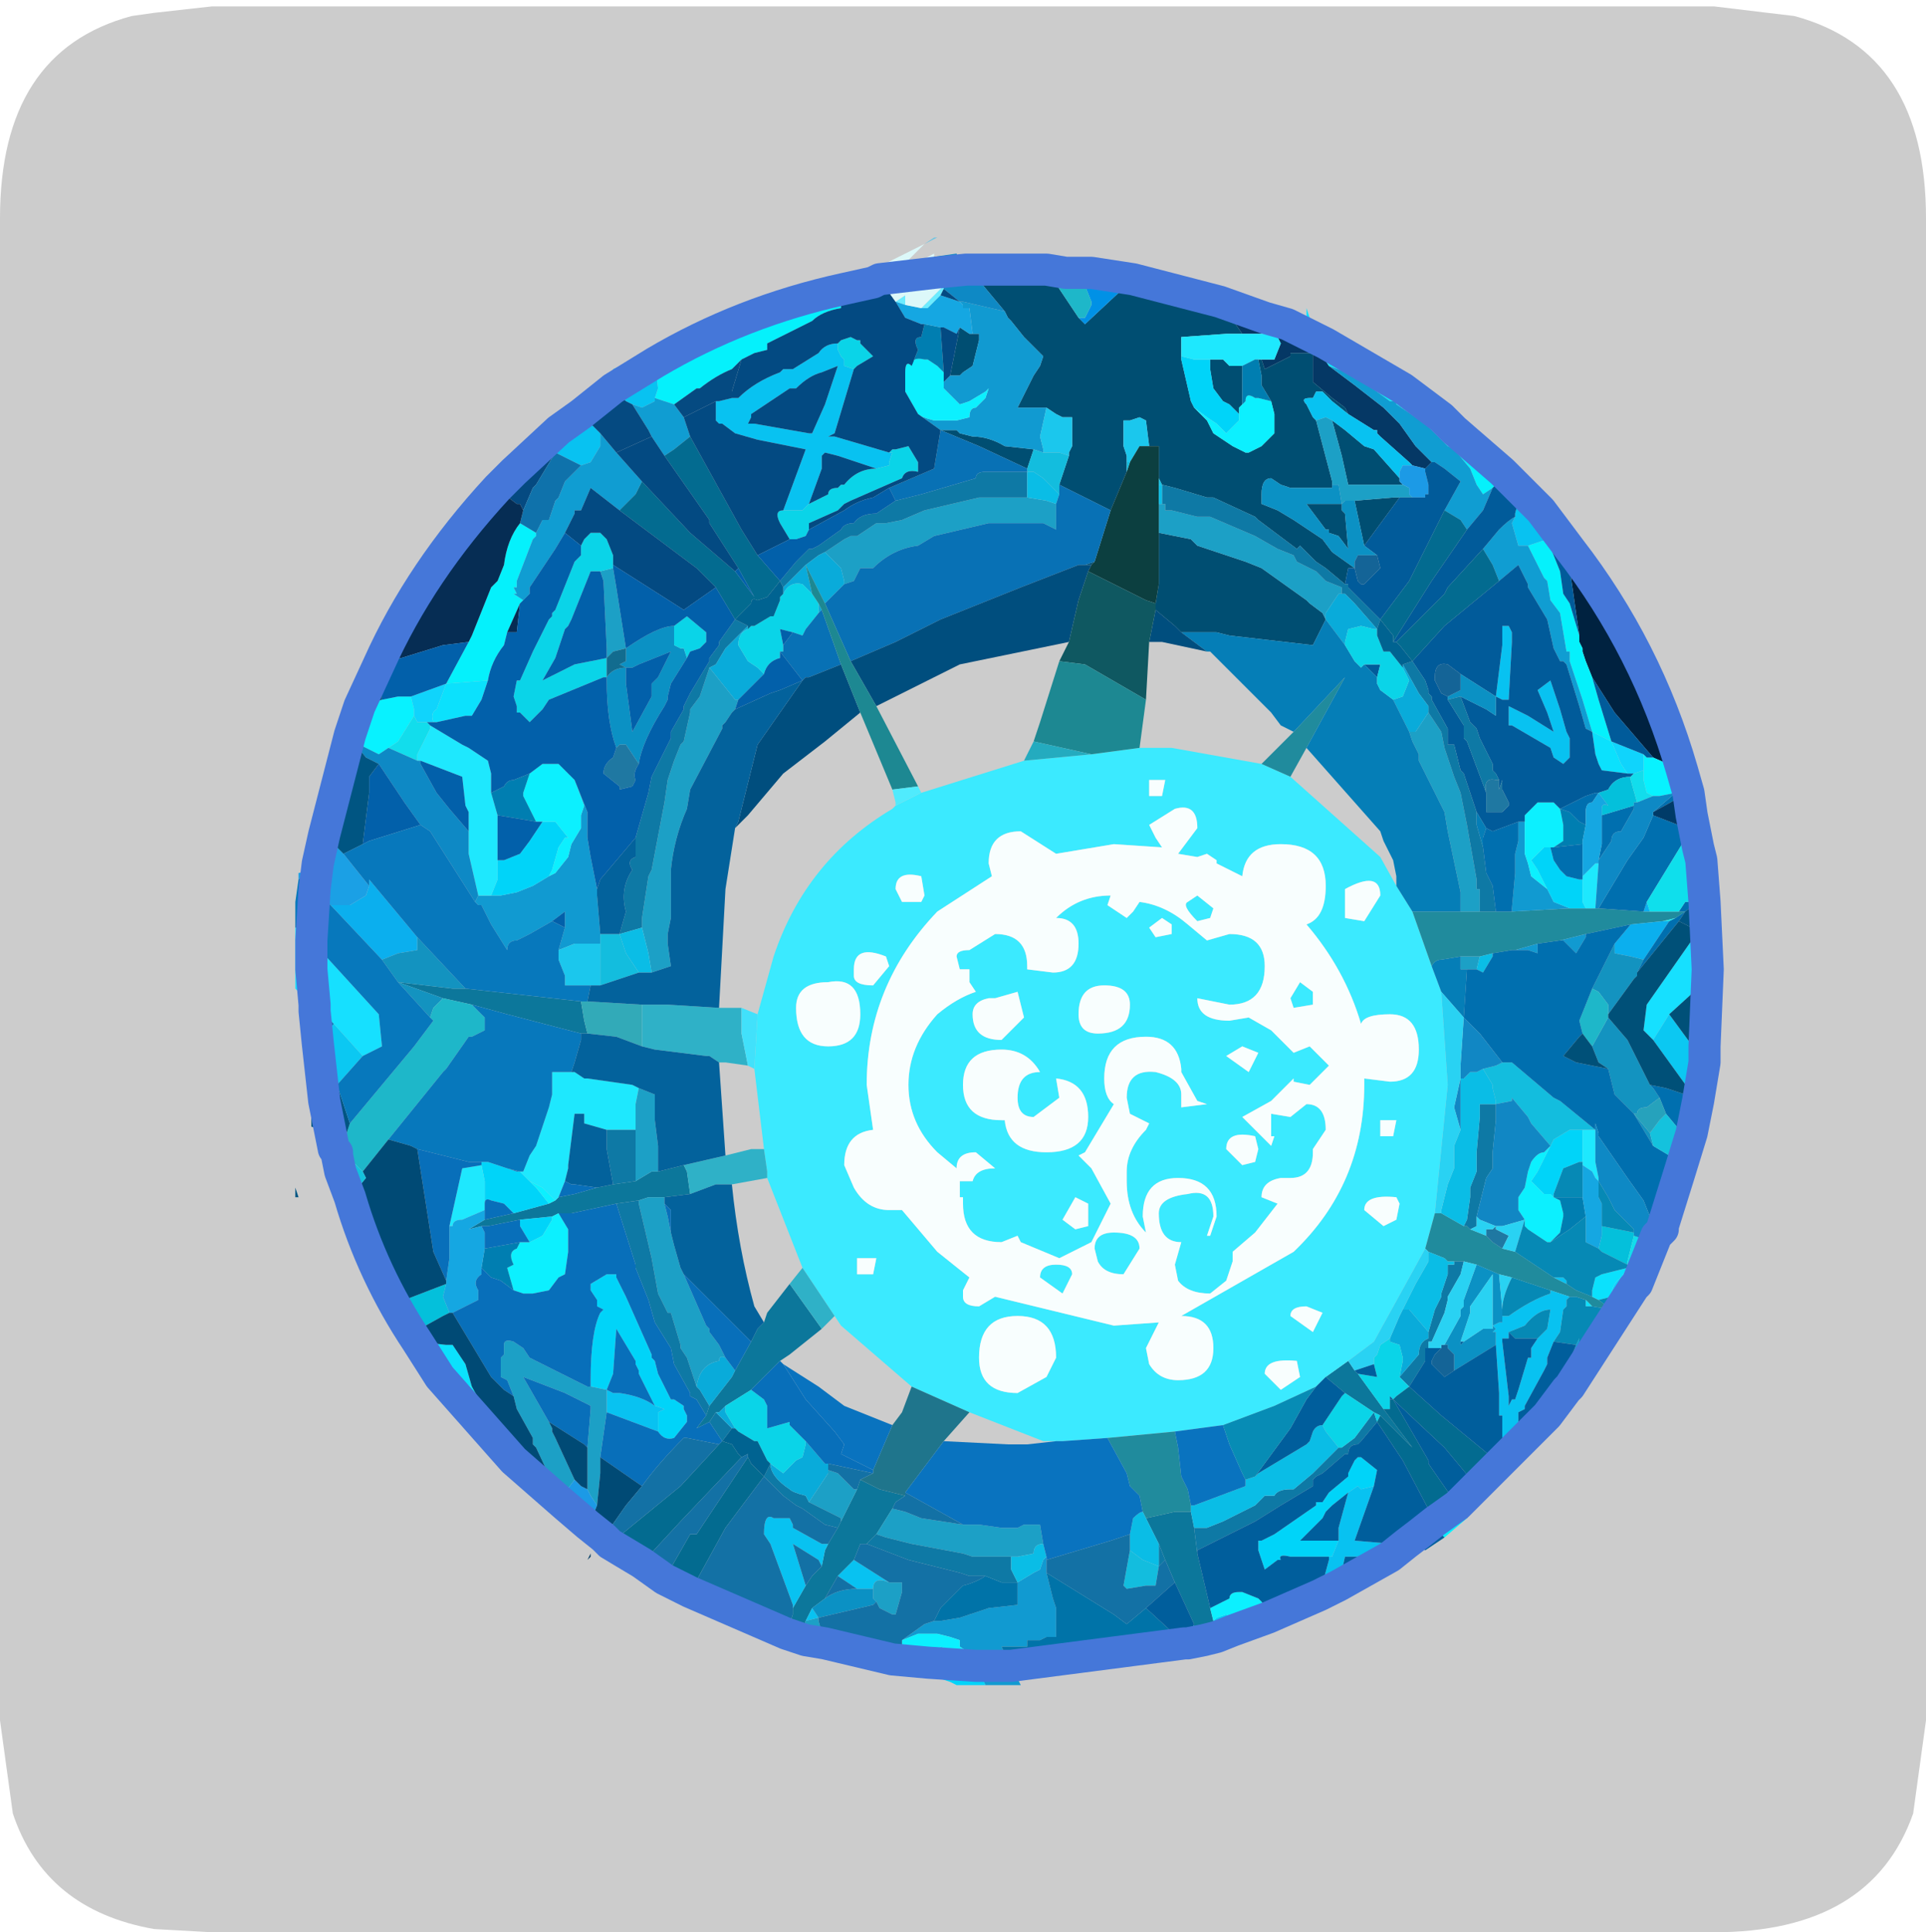 <?xml version="1.0" encoding="UTF-8" standalone="no"?>
<svg xmlns:ffdec="https://www.free-decompiler.com/flash" xmlns:xlink="http://www.w3.org/1999/xlink" ffdec:objectType="frame" height="30.1px" width="30.0px" xmlns="http://www.w3.org/2000/svg">
  <g transform="matrix(1.0, 0.0, 0.0, 1.0, 0.0, 0.0)">
    <use ffdec:characterId="1" height="30.0" transform="matrix(1.0, 0.0, 0.0, 1.0, 0.0, 0.0)" width="30.0" xlink:href="#shape0"/>
    <use ffdec:characterId="5" height="30.0" transform="matrix(1.0, 0.0, 0.0, 1.0, 0.0, 0.1)" width="30.0" xlink:href="#sprite0"/>
  </g>
  <defs>
    <g id="shape0" transform="matrix(1.0, 0.0, 0.0, 1.0, 0.0, 0.0)">
      <path d="M0.0 0.0 L30.0 0.0 30.0 30.0 0.0 30.0 0.0 0.0" fill="#33cc66" fill-opacity="0.0" fill-rule="evenodd" stroke="none"/>
    </g>
    <g id="sprite0" transform="matrix(1.0, 0.0, 0.0, 1.0, 0.0, 0.0)">
      <use ffdec:characterId="2" height="30.0" transform="matrix(1.0, 0.0, 0.0, 1.0, 0.0, 0.0)" width="30.0" xlink:href="#shape1"/>
      <filter id="filter0">
        <feColorMatrix in="SourceGraphic" result="filterResult0" type="matrix" values="0 0 0 0 1.0,0 0 0 0 1.0,0 0 0 0 1.0,0 0 0 1 0"/>
        <feConvolveMatrix divisor="25.0" in="filterResult0" kernelMatrix="1 1 1 1 1 1 1 1 1 1 1 1 1 1 1 1 1 1 1 1 1 1 1 1 1" order="5 5" result="filterResult1"/>
        <feComposite in="SourceGraphic" in2="filterResult1" operator="over" result="filterResult2"/>
      </filter>
      <use ffdec:characterId="4" filter="url(#filter0)" height="22.55" transform="matrix(1.0, 0.0, 0.0, 1.0, 4.6, 3.6)" width="22.25" xlink:href="#sprite1"/>
    </g>
    <g id="shape1" transform="matrix(1.0, 0.0, 0.0, 1.0, 0.0, 0.0)">
      <path d="M27.95 0.15 Q30.0 0.7 30.0 3.3 L30.0 26.7 29.8 28.15 Q29.15 30.0 26.7 30.0 L3.3 30.0 2.4 29.95 Q0.7 29.65 0.2 28.15 L0.0 26.7 0.0 3.3 Q0.0 0.7 2.05 0.15 L2.4 0.1 3.3 0.0 26.7 0.0 27.95 0.15" fill="#cccccc" fill-rule="evenodd" stroke="none"/>
    </g>
    <g id="sprite1" transform="matrix(1.0, 0.0, 0.0, 1.0, 1.0, -0.65)">
      <use ffdec:characterId="3" height="22.55" transform="matrix(1.0, 0.0, 0.0, 1.0, -1.0, 0.65)" width="22.25" xlink:href="#shape2"/>
    </g>
    <g id="shape2" transform="matrix(1.0, 0.0, 0.0, 1.0, 1.0, -0.65)">
      <path d="M13.35 22.45 L13.15 22.5 13.0 22.35 13.0 22.25 12.7 21.6 12.55 21.25 12.45 21.0 12.25 20.6 12.7 20.5 12.95 20.5 13.0 20.75 13.05 21.15 13.25 22.0 13.3 22.2 13.35 22.45 M6.8 22.45 L6.65 22.4 6.75 22.1 6.75 22.0 6.95 21.65 7.05 21.5 7.2 21.35 7.25 21.1 7.3 21.0 7.45 20.75 7.5 20.65 7.75 20.15 7.8 20.0 8.1 20.15 8.5 20.25 8.35 20.35 8.3 20.45 8.05 20.85 7.9 21.0 7.8 21.0 7.7 21.25 7.55 21.4 7.45 21.5 7.25 21.85 7.05 22.0 6.95 22.2 6.9 22.35 6.8 22.45 M1.65 12.35 L3.45 12.55 3.5 12.85 3.55 13.05 3.45 13.05 2.3 12.75 1.75 12.6 1.3 12.5 0.6 12.25 1.45 12.35 1.65 12.35 M4.65 15.2 L5.05 15.1 5.1 15.2 5.15 15.55 4.75 15.6 4.55 15.6 4.5 15.6 4.35 15.65 4.0 15.7 3.3 15.85 3.1 15.85 3.0 15.9 2.5 15.95 2.0 16.05 1.9 16.05 1.7 16.1 1.95 15.95 2.4 15.85 2.95 15.7 3.05 15.65 3.1 15.6 3.35 15.55 3.7 15.45 3.95 15.4 4.3 15.35 4.55 15.2 4.65 15.2 M6.1 17.85 L6.2 17.65 6.3 17.55 6.35 17.4 6.7 16.95 7.2 17.65 6.7 18.05 6.55 18.15 6.1 18.6 5.7 18.85 5.6 18.95 5.55 18.95 5.45 19.1 5.25 19.2 5.4 19.0 5.45 18.85 5.8 18.4 5.85 18.3 6.1 17.85 M15.4 18.15 L15.5 18.3 15.55 18.35 15.95 18.9 16.4 19.5 15.9 19.0 15.8 18.95 15.35 18.65 15.05 18.4 15.4 18.15" fill="#0c779b" fill-rule="evenodd" stroke="none"/>
      <path d="M3.45 12.55 L3.55 12.55 4.4 12.6 4.4 13.25 4.0 13.1 3.55 13.05 3.5 12.85 3.45 12.55" fill="#32aab8" fill-rule="evenodd" stroke="none"/>
      <path d="M16.15 10.75 L16.4 11.15 16.7 12.0 16.85 12.4 16.95 13.85 16.75 15.85 16.6 16.4 15.8 17.85 15.4 18.15 15.05 18.4 14.9 18.55 14.25 18.85 13.45 19.15 12.7 19.25 11.65 19.35 10.95 19.4 10.85 19.4 10.65 19.4 9.5 18.95 8.6 18.55 7.5 17.6 7.4 17.45 6.9 16.7 6.35 15.3 6.35 15.2 6.3 14.85 6.15 13.6 6.2 12.75 6.45 11.85 Q6.95 10.35 8.3 9.55 L8.35 9.5 8.75 9.3 10.35 8.8 11.4 8.7 12.15 8.6 12.65 8.6 14.05 8.85 14.5 9.05 15.9 10.3 16.15 10.75 M12.55 9.1 L12.3 9.1 12.3 9.35 12.5 9.35 12.55 9.1 M12.3 11.4 L12.4 11.55 12.65 11.5 12.65 11.35 12.5 11.25 12.3 11.4 M10.4 12.05 L10.8 12.1 Q11.2 12.1 11.2 11.65 11.2 11.25 10.85 11.25 11.2 10.9 11.7 10.9 L11.65 11.05 11.95 11.25 12.05 11.15 12.15 11.0 Q12.55 11.05 12.9 11.35 L13.2 11.6 13.55 11.5 Q14.1 11.5 14.1 12.0 14.1 12.6 13.55 12.6 L13.05 12.5 Q13.05 12.85 13.55 12.85 L13.85 12.8 14.2 13.0 14.55 13.35 14.8 13.25 15.1 13.55 14.8 13.85 14.55 13.8 14.55 13.75 14.2 14.1 13.75 14.35 13.95 14.55 14.2 14.8 14.25 14.65 14.2 14.65 14.2 14.3 14.5 14.35 14.75 14.15 Q15.05 14.15 15.05 14.55 L14.85 14.85 14.85 14.9 Q14.85 15.3 14.5 15.3 L14.35 15.3 Q14.05 15.35 14.05 15.6 L14.3 15.7 13.95 16.15 13.6 16.45 13.6 16.6 13.5 16.9 13.25 17.1 Q12.9 17.1 12.75 16.9 L12.7 16.65 12.8 16.3 Q12.45 16.3 12.45 15.85 12.45 15.6 12.9 15.55 13.3 15.45 13.3 15.9 L13.2 16.2 13.25 16.2 13.35 15.9 Q13.35 15.3 12.75 15.3 12.2 15.3 12.2 15.9 L12.25 16.15 Q11.95 15.85 11.95 15.35 L11.95 15.2 Q11.95 14.85 12.25 14.55 L12.3 14.45 12.0 14.3 11.95 14.05 Q11.95 13.6 12.4 13.65 12.8 13.75 12.8 14.0 L12.8 14.2 13.2 14.15 13.05 14.1 12.8 13.65 12.8 13.6 Q12.75 13.1 12.25 13.1 11.6 13.1 11.6 13.75 11.6 14.05 11.75 14.15 L11.3 14.9 11.2 14.95 11.4 15.15 11.7 15.7 11.4 16.3 10.9 16.55 10.3 16.3 10.25 16.2 10.0 16.3 Q9.4 16.3 9.4 15.7 L9.4 15.6 9.35 15.6 9.35 15.35 9.55 15.35 Q9.6 15.15 9.9 15.15 L9.6 14.9 Q9.3 14.9 9.3 15.15 L9.0 14.9 Q8.55 14.45 8.55 13.85 8.55 13.25 9.0 12.75 9.3 12.5 9.6 12.4 L9.5 12.25 9.5 12.05 9.35 12.05 9.3 11.85 Q9.3 11.75 9.5 11.75 L9.9 11.5 Q10.4 11.5 10.4 12.0 L10.4 12.05 M12.4 10.0 L12.5 10.15 11.75 10.1 10.85 10.25 10.3 9.9 Q9.8 9.9 9.8 10.4 L9.85 10.6 9.0 11.15 Q7.9 12.3 7.9 13.85 L8.0 14.55 Q7.55 14.6 7.55 15.1 L7.7 15.45 Q7.9 15.8 8.25 15.8 L8.45 15.8 9.0 16.45 9.5 16.85 9.4 17.05 9.4 17.15 Q9.4 17.3 9.65 17.3 L9.9 17.15 11.75 17.6 12.45 17.55 12.25 17.95 12.3 18.2 Q12.45 18.45 12.75 18.45 13.3 18.45 13.3 17.95 13.3 17.45 12.8 17.45 L14.55 16.45 Q15.65 15.4 15.65 13.85 L15.65 13.75 16.05 13.8 Q16.5 13.8 16.5 13.3 16.5 12.75 16.05 12.75 15.65 12.75 15.6 12.9 15.35 12.05 14.75 11.35 15.05 11.25 15.05 10.75 15.05 10.1 14.35 10.1 13.8 10.1 13.75 10.6 L13.35 10.4 13.35 10.35 13.2 10.25 13.05 10.3 12.75 10.25 13.05 9.85 Q13.05 9.45 12.7 9.55 L12.3 9.8 12.4 10.0 M13.05 11.3 Q12.8 11.05 12.9 11.0 L13.05 10.9 13.3 11.1 13.25 11.25 13.05 11.3 M15.65 11.3 L15.9 10.9 Q15.9 10.5 15.35 10.8 L15.35 11.25 15.65 11.3 M8.2 11.85 Q7.7 11.65 7.7 12.05 L7.7 12.15 Q7.7 12.3 8.0 12.3 L8.25 12.0 8.2 11.85 M8.75 10.6 Q8.35 10.5 8.35 10.8 L8.45 11.0 8.75 11.0 8.8 10.9 8.75 10.6 M6.8 12.65 Q6.8 13.25 7.3 13.25 7.8 13.25 7.8 12.75 7.8 12.15 7.3 12.25 6.8 12.25 6.8 12.65 M10.0 13.3 Q9.4 13.3 9.4 13.85 9.4 14.4 10.0 14.4 L10.05 14.4 Q10.1 14.9 10.7 14.9 11.35 14.9 11.35 14.35 11.35 13.8 10.85 13.75 L10.9 14.05 10.5 14.35 Q10.25 14.35 10.25 14.05 10.25 13.65 10.6 13.65 10.4 13.3 10.0 13.3 M9.8 12.5 Q9.55 12.55 9.55 12.75 9.55 13.15 10.0 13.15 L10.35 12.8 10.25 12.4 9.9 12.5 9.8 12.5 M8.05 16.55 L7.75 16.55 7.75 16.8 8.0 16.8 8.05 16.55 M15.9 14.65 L16.1 14.65 16.15 14.4 15.9 14.4 15.9 14.65 M16.15 15.6 Q15.65 15.55 15.65 15.8 L15.95 16.05 16.15 15.95 16.2 15.7 16.15 15.6 M14.85 12.6 L14.55 12.65 14.5 12.5 14.65 12.25 14.85 12.4 14.85 12.6 M11.5 13.05 Q12.0 13.05 12.0 12.6 12.0 12.3 11.6 12.3 11.2 12.3 11.2 12.75 11.2 13.05 11.5 13.05 M13.5 14.85 L13.75 15.1 13.95 15.05 14.0 14.85 13.95 14.65 Q13.5 14.55 13.5 14.85 M13.5 13.4 L13.85 13.65 14.0 13.35 13.75 13.25 13.5 13.4 M11.45 16.4 Q11.45 16.15 11.75 16.15 12.15 16.15 12.15 16.4 L11.9 16.8 Q11.6 16.8 11.5 16.6 L11.45 16.4 M10.95 15.95 L11.15 16.1 11.35 16.05 11.35 15.7 11.15 15.6 10.95 15.95 M11.1 16.8 L10.95 17.1 10.6 16.85 Q10.6 16.65 10.85 16.65 11.1 16.65 11.1 16.8 M14.5 17.45 L14.85 17.7 15.0 17.4 14.75 17.3 Q14.5 17.3 14.5 17.45 M10.85 18.1 Q10.85 17.45 10.25 17.45 9.65 17.45 9.65 18.1 9.65 18.65 10.25 18.65 L10.7 18.4 10.85 18.1 M14.6 18.15 Q14.1 18.1 14.1 18.35 L14.35 18.6 14.65 18.4 14.6 18.15" fill="#3beaff" fill-rule="evenodd" stroke="none"/>
      <path d="M5.6 12.65 L5.95 12.65 5.95 13.05 6.05 13.55 5.7 13.5 5.6 13.5 5.45 13.4 5.4 13.4 4.6 13.3 4.4 13.25 4.4 12.6 4.8 12.6 5.6 12.65 M5.05 15.1 L5.7 14.95 6.1 14.85 6.3 14.85 6.35 15.2 6.35 15.3 5.8 15.4 5.55 15.4 5.15 15.55 5.1 15.2 5.05 15.1 M6.7 16.95 L6.9 16.7 7.4 17.45 7.2 17.65 6.7 16.95" fill="#2fb1c7" fill-rule="evenodd" stroke="none"/>
      <path d="M5.95 12.65 L6.2 12.75 6.15 13.6 6.05 13.55 5.95 13.05 5.95 12.65" fill="#41e1fb" fill-rule="evenodd" stroke="none"/>
      <path d="M12.55 9.1 L12.5 9.35 12.3 9.35 12.3 9.1 12.55 9.1 M12.4 10.0 L12.3 9.8 12.7 9.55 Q13.05 9.45 13.05 9.85 L12.75 10.25 13.05 10.3 13.2 10.25 13.35 10.35 13.35 10.4 13.75 10.6 Q13.8 10.1 14.35 10.1 15.05 10.1 15.05 10.75 15.05 11.25 14.75 11.35 15.35 12.05 15.6 12.9 15.65 12.75 16.05 12.75 16.5 12.75 16.5 13.3 16.5 13.8 16.05 13.8 L15.65 13.75 15.65 13.85 Q15.65 15.4 14.55 16.45 L12.8 17.45 Q13.3 17.45 13.3 17.95 13.3 18.45 12.75 18.45 12.45 18.45 12.3 18.2 L12.25 17.95 12.45 17.55 11.75 17.6 9.9 17.15 9.65 17.3 Q9.4 17.3 9.4 17.15 L9.4 17.05 9.5 16.85 9.0 16.45 8.45 15.8 8.25 15.8 Q7.9 15.8 7.7 15.45 L7.55 15.1 Q7.55 14.6 8.0 14.55 L7.9 13.85 Q7.9 12.3 9.0 11.15 L9.85 10.6 9.8 10.4 Q9.8 9.9 10.3 9.9 L10.85 10.25 11.75 10.1 12.5 10.15 12.4 10.0 M10.4 12.05 L10.4 12.0 Q10.4 11.5 9.9 11.5 L9.5 11.75 Q9.3 11.75 9.3 11.85 L9.35 12.05 9.5 12.05 9.5 12.25 9.6 12.4 Q9.3 12.5 9.0 12.75 8.55 13.25 8.55 13.85 8.55 14.45 9.0 14.9 L9.3 15.15 Q9.3 14.9 9.6 14.9 L9.9 15.15 Q9.6 15.15 9.55 15.35 L9.35 15.35 9.35 15.6 9.4 15.6 9.4 15.7 Q9.4 16.3 10.0 16.3 L10.25 16.2 10.3 16.3 10.9 16.55 11.4 16.3 11.7 15.7 11.4 15.15 11.2 14.95 11.3 14.9 11.75 14.15 Q11.6 14.05 11.6 13.75 11.6 13.1 12.25 13.1 12.75 13.1 12.8 13.6 L12.8 13.65 13.05 14.1 13.2 14.15 12.8 14.2 12.8 14.0 Q12.8 13.75 12.4 13.65 11.95 13.6 11.95 14.05 L12.0 14.3 12.3 14.45 12.25 14.55 Q11.95 14.85 11.95 15.2 L11.95 15.35 Q11.95 15.85 12.25 16.15 L12.2 15.9 Q12.2 15.3 12.75 15.3 13.35 15.3 13.35 15.9 L13.25 16.2 13.2 16.2 13.3 15.9 Q13.3 15.45 12.9 15.55 12.45 15.6 12.45 15.85 12.45 16.3 12.8 16.3 L12.7 16.65 12.75 16.9 Q12.9 17.1 13.25 17.1 L13.5 16.9 13.6 16.6 13.6 16.45 13.95 16.15 14.3 15.7 14.05 15.6 Q14.05 15.35 14.35 15.3 L14.5 15.3 Q14.85 15.3 14.85 14.9 L14.85 14.85 15.05 14.55 Q15.05 14.15 14.75 14.15 L14.5 14.35 14.2 14.3 14.2 14.65 14.25 14.65 14.2 14.8 13.95 14.55 13.75 14.35 14.2 14.1 14.55 13.75 14.55 13.8 14.8 13.85 15.1 13.55 14.8 13.25 14.55 13.35 14.2 13.0 13.85 12.8 13.55 12.85 Q13.05 12.85 13.05 12.5 L13.55 12.6 Q14.1 12.6 14.1 12.0 14.1 11.5 13.55 11.5 L13.2 11.6 12.9 11.35 Q12.55 11.05 12.15 11.0 L12.05 11.15 11.95 11.25 11.65 11.05 11.7 10.9 Q11.2 10.9 10.85 11.25 11.2 11.25 11.2 11.65 11.2 12.1 10.8 12.1 L10.4 12.05 M12.3 11.4 L12.5 11.25 12.65 11.35 12.65 11.5 12.4 11.55 12.3 11.4 M13.05 11.3 L13.25 11.25 13.3 11.1 13.05 10.9 12.9 11.0 Q12.8 11.05 13.05 11.3 M15.65 11.3 L15.35 11.25 15.35 10.8 Q15.9 10.5 15.9 10.9 L15.65 11.3 M8.75 10.6 L8.8 10.9 8.75 11.0 8.45 11.0 8.35 10.8 Q8.35 10.5 8.75 10.6 M8.2 11.85 L8.25 12.0 8.0 12.3 Q7.7 12.3 7.7 12.15 L7.7 12.05 Q7.7 11.65 8.2 11.85 M9.8 12.5 L9.9 12.5 10.25 12.4 10.35 12.8 10.0 13.15 Q9.55 13.15 9.55 12.75 9.55 12.55 9.8 12.5 M10.0 13.3 Q10.4 13.3 10.6 13.65 10.25 13.65 10.25 14.05 10.25 14.35 10.5 14.35 L10.9 14.05 10.85 13.75 Q11.35 13.8 11.35 14.35 11.35 14.9 10.7 14.9 10.1 14.9 10.05 14.4 L10.0 14.4 Q9.4 14.4 9.4 13.85 9.4 13.3 10.0 13.3 M6.8 12.65 Q6.8 12.25 7.3 12.25 7.8 12.15 7.8 12.75 7.8 13.25 7.3 13.25 6.8 13.25 6.8 12.65 M8.05 16.55 L8.0 16.8 7.75 16.8 7.75 16.55 8.05 16.55 M15.9 14.65 L15.9 14.4 16.15 14.4 16.1 14.65 15.9 14.65 M16.15 15.6 L16.2 15.7 16.15 15.95 15.95 16.05 15.65 15.8 Q15.65 15.55 16.15 15.6 M14.85 12.6 L14.85 12.4 14.65 12.25 14.5 12.5 14.55 12.65 14.85 12.6 M13.5 13.4 L13.75 13.25 14.0 13.35 13.85 13.65 13.5 13.4 M13.5 14.85 Q13.5 14.55 13.95 14.65 L14.0 14.85 13.95 15.05 13.75 15.1 13.5 14.85 M11.5 13.05 Q11.2 13.05 11.2 12.75 11.2 12.3 11.6 12.3 12.0 12.3 12.0 12.6 12.0 13.05 11.5 13.05 M11.45 16.4 L11.5 16.6 Q11.6 16.8 11.9 16.8 L12.15 16.4 Q12.15 16.15 11.75 16.15 11.45 16.15 11.45 16.4 M10.95 15.95 L11.15 15.6 11.35 15.7 11.35 16.05 11.15 16.1 10.95 15.95 M11.1 16.8 Q11.1 16.65 10.85 16.65 10.6 16.65 10.6 16.85 L10.95 17.1 11.1 16.8 M10.85 18.1 L10.7 18.4 10.25 18.65 Q9.65 18.65 9.65 18.1 9.65 17.45 10.25 17.45 10.85 17.45 10.85 18.1 M14.5 17.45 Q14.5 17.3 14.75 17.3 L15.0 17.4 14.85 17.7 14.5 17.45 M14.6 18.15 L14.65 18.4 14.35 18.6 14.1 18.35 Q14.1 18.1 14.6 18.15" fill="#f8fefe" fill-rule="evenodd" stroke="none"/>
      <path d="M8.95 1.2 L9.0 1.3 8.75 1.4 8.95 1.2 M9.1 1.4 L9.1 1.45 9.05 1.55 8.85 1.75 8.75 1.75 9.1 1.4 M8.5 1.7 L8.35 1.65 8.5 1.55 8.5 1.7" fill="#6cecff" fill-rule="evenodd" stroke="none"/>
      <path d="M19.3 11.1 L20.0 11.15 20.1 11.15 20.55 11.15 20.65 11.15 20.5 11.25 20.3 11.3 19.8 11.35 19.1 11.5 18.7 11.6 18.35 11.65 18.0 11.75 17.95 11.75 17.65 11.8 17.45 11.85 17.15 11.85 16.85 11.9 Q16.75 11.9 16.7 12.0 L16.4 11.15 17.15 11.15 17.45 11.15 17.7 11.15 17.95 11.15 18.85 11.1 19.1 11.1 19.25 11.1 19.3 11.1 M14.55 8.35 L15.35 7.5 14.75 8.6 14.5 9.05 14.05 8.85 14.55 8.35 M12.2 20.5 L12.15 20.25 12.0 20.1 11.95 19.9 11.65 19.35 12.7 19.25 12.75 19.5 12.8 19.95 12.9 20.15 12.95 20.4 12.95 20.5 12.7 20.5 12.25 20.6 12.2 20.5 M17.2 16.05 L17.25 16.05 17.3 16.1 17.55 16.2 17.65 16.3 17.8 16.4 18.0 16.45 18.6 16.85 18.8 16.95 18.95 17.05 19.2 17.15 19.3 17.2 19.5 17.35 19.2 17.3 19.1 17.2 18.95 17.15 18.85 17.15 18.55 17.05 17.95 16.85 17.75 16.8 17.4 16.65 17.2 16.6 17.05 16.6 16.95 16.6 16.9 16.55 16.65 16.45 16.6 16.4 16.75 15.85 16.85 15.85 17.2 16.05" fill="#208b9d" fill-rule="evenodd" stroke="none"/>
      <path d="M20.6 8.95 L20.15 8.75 19.55 8.05 19.2 7.5 19.1 7.25 19.05 7.1 19.05 7.05 19.0 6.95 19.0 6.85 18.85 5.8 18.85 5.5 Q20.05 7.05 20.6 8.95 L20.7 9.3 20.6 9.35 20.5 9.25 20.6 9.1 20.6 8.95 M20.75 9.65 L20.8 9.9 20.75 9.8 20.75 9.65" fill="#002240" fill-rule="evenodd" stroke="none"/>
      <path d="M13.4 1.65 L14.1 1.9 14.05 2.0 14.05 2.15 13.8 2.15 13.75 2.15 13.4 1.65 M14.45 2.0 L14.75 2.15 14.75 2.25 14.8 2.4 15.0 2.5 15.1 2.65 15.5 2.95 15.95 3.3 16.2 3.55 16.45 3.9 16.5 3.95 16.7 4.15 16.6 4.25 16.4 4.2 16.35 4.15 15.9 3.75 15.85 3.7 15.85 3.65 15.8 3.65 15.4 3.4 15.35 3.3 15.15 3.15 14.85 2.9 14.85 2.45 14.5 2.45 14.5 2.5 14.1 2.7 14.05 2.55 14.1 2.55 14.25 2.55 14.35 2.3 14.3 2.2 14.45 2.0 M16.25 3.0 L16.85 3.45 17.05 3.65 16.85 3.45 16.7 3.4 16.25 3.0" fill="#053865" fill-rule="evenodd" stroke="none"/>
      <path d="M-0.75 12.6 L-1.0 12.35 -1.0 11.4 -0.9 11.4 -0.75 11.6 0.3 12.75 0.35 13.25 0.05 13.4 -0.4 12.9 -0.7 12.6 -0.75 12.6 M20.15 13.15 L20.0 13.0 20.05 12.6 20.75 11.6 20.95 11.6 20.95 12.25 20.4 12.75 20.15 13.15 M-0.75 11.6 L-0.75 12.05 -0.7 12.6 -0.75 12.05 -0.75 11.6" fill="#16e0ff" fill-rule="evenodd" stroke="none"/>
      <path d="M9.55 1.15 L10.1 1.15 10.7 1.15 10.9 1.45 11.2 1.9 11.3 2.0 12.05 1.3 13.4 1.65 13.75 2.15 13.5 2.15 12.8 2.2 12.8 2.5 12.8 2.55 12.95 3.2 13.0 3.3 13.2 3.5 13.3 3.7 13.45 3.8 13.6 3.9 13.8 4.0 13.85 4.0 14.05 3.9 14.25 3.7 14.25 3.45 14.25 3.4 14.2 3.2 14.05 2.95 14.05 2.8 14.0 2.55 14.05 2.55 14.1 2.7 14.5 2.5 14.5 2.45 14.85 2.45 14.85 2.9 15.15 3.15 15.35 3.3 15.4 3.4 15.15 3.2 15.1 3.15 15.0 3.05 14.9 3.05 14.85 3.15 14.8 3.15 Q14.65 3.15 14.75 3.25 L14.85 3.45 14.9 3.5 15.15 4.45 15.15 4.5 15.15 4.55 14.5 4.55 14.35 4.5 14.2 4.4 Q14.05 4.4 14.05 4.65 L14.05 4.75 14.05 4.8 14.3 4.9 14.55 5.05 15.0 5.35 15.15 5.55 15.5 5.8 15.4 5.8 15.35 6.05 15.05 5.8 14.9 5.7 14.65 5.45 14.6 5.5 14.0 5.05 13.95 5.0 13.3 4.7 13.2 4.7 12.7 4.55 12.5 4.5 12.45 4.4 12.45 4.25 12.45 4.15 12.45 3.9 12.3 3.9 12.25 3.5 12.15 3.45 12.0 3.5 11.9 3.5 11.9 3.9 11.95 4.05 11.95 4.15 11.95 4.3 11.7 4.9 11.4 4.75 10.9 4.5 11.05 4.05 11.05 4.0 11.1 3.9 11.1 3.45 10.95 3.45 10.85 3.4 10.7 3.3 10.25 3.3 10.5 2.8 10.6 2.65 10.65 2.5 10.35 2.2 10.15 1.95 10.1 1.9 10.05 1.8 9.55 1.2 9.55 1.15 M11.35 1.2 L11.4 1.2 11.35 1.25 11.35 1.2 M16.2 4.4 L16.2 4.45 16.25 4.5 16.2 4.5 15.5 4.5 15.4 4.5 15.3 4.05 15.15 3.5 15.35 3.65 15.65 3.9 15.8 3.95 16.2 4.4 M16.2 4.7 L15.65 5.45 15.5 4.75 16.1 4.7 16.2 4.7 M15.3 4.8 L15.3 4.9 15.35 4.95 15.4 5.5 15.25 5.3 15.1 5.25 15.1 5.2 15.05 5.2 14.75 4.8 15.1 4.8 15.3 4.8 M13.7 3.4 L13.55 3.25 13.45 3.2 13.3 3.0 13.25 2.7 13.25 2.55 13.3 2.55 13.35 2.55 13.45 2.55 13.55 2.65 13.7 2.65 13.75 2.65 13.75 3.25 13.7 3.3 13.7 3.4 M10.5 3.95 L10.4 4.25 9.65 3.9 9.05 3.65 9.3 3.65 9.35 3.7 9.55 3.75 Q9.8 3.75 10.05 3.9 L10.5 3.95 M11.3 5.75 L11.45 5.7 11.4 5.75 11.3 5.75 M12.45 5.25 L12.7 5.3 12.95 5.35 13.05 5.45 13.8 5.7 14.05 5.8 14.75 6.3 14.8 6.35 15.0 6.5 15.05 6.6 14.85 7.0 13.55 6.85 13.35 6.8 12.8 6.8 12.7 6.7 12.4 6.45 12.4 6.35 12.45 6.05 12.45 5.25 M9.55 2.15 L9.65 2.15 9.65 2.25 9.55 2.65 9.4 2.75 9.35 2.8 9.2 2.8 9.35 2.05 9.5 2.15 9.55 2.15" fill="#004e72" fill-rule="evenodd" stroke="none"/>
      <path d="M20.95 13.55 L20.85 14.15 20.85 14.1 20.8 14.05 20.15 13.15 20.4 12.75 20.95 13.5 20.95 13.55 M-0.55 14.1 L-0.65 13.2 -0.6 13.1 -0.4 12.9 0.05 13.4 -0.35 13.85 -0.55 14.1 M20.85 14.1 L20.95 13.5 20.85 14.1" fill="#0bc8f2" fill-rule="evenodd" stroke="none"/>
      <path d="M11.4 1.2 L12.05 1.3 11.3 2.0 11.2 1.9 11.3 1.9 11.4 1.7 11.4 1.65 11.3 1.4 11.3 1.25 11.35 1.25 11.4 1.2" fill="#0091e6" fill-rule="evenodd" stroke="none"/>
      <path d="M20.0 11.15 L20.05 11.0 20.1 11.15 20.0 11.15 M20.4 11.3 L20.0 11.9 19.8 11.85 19.55 11.8 19.55 11.65 19.8 11.35 20.3 11.3 20.35 11.3 20.4 11.3 M0.15 10.75 L0.15 10.65 0.9 11.55 0.9 11.75 0.6 11.8 0.35 11.9 -0.45 11.05 -0.35 11.05 -0.15 11.05 0.1 10.9 0.15 10.75" fill="#0bafee" fill-rule="evenodd" stroke="none"/>
      <path d="M10.7 1.15 L11.0 1.2 10.95 1.2 10.9 1.45 10.7 1.15 M19.9 12.1 L19.9 12.15 19.85 12.2 19.45 12.75 19.45 12.65 19.45 12.6 19.3 12.4 19.2 12.35 19.55 11.65 19.55 11.8 19.8 11.85 20.0 11.9 19.9 12.1 M19.45 12.8 L19.75 13.15 20.1 13.85 20.15 13.9 20.25 14.05 20.05 14.2 Q19.9 14.2 19.9 14.3 L19.85 14.3 20.1 14.6 20.15 14.8 19.85 14.3 19.55 14.0 19.45 13.6 19.3 13.5 19.2 13.25 19.45 12.8 M0.9 11.55 L1.65 12.35 1.45 12.35 0.6 12.25 1.3 12.5 1.15 12.65 1.1 12.8 0.6 12.25 0.35 11.9 0.6 11.8 0.9 11.75 0.9 11.55" fill="#1393c0" fill-rule="evenodd" stroke="none"/>
      <path d="M11.0 1.2 L11.1 1.05 11.2 1.05 11.35 1.2 11.0 1.2 11.35 1.2 11.35 1.25 11.3 1.25 11.3 1.4 11.4 1.65 11.4 1.7 11.3 1.9 11.2 1.9 10.9 1.45 10.95 1.2 11.0 1.2 M19.45 12.75 L19.45 12.8 19.2 13.25 19.05 13.05 19.0 12.85 19.2 12.35 19.3 12.4 19.45 12.6 19.45 12.65 19.45 12.75 M-0.15 14.45 L0.85 13.25 1.15 12.85 1.1 12.8 1.15 12.65 1.3 12.5 1.75 12.6 1.95 12.8 1.95 13.0 1.75 13.1 1.7 13.1 1.35 13.6 1.3 13.65 0.45 14.7 0.05 15.2 -0.1 15.05 -0.2 14.95 -0.25 14.9 -0.3 14.9 -0.35 14.85 -0.4 14.85 -0.2 14.6 -0.15 14.45" fill="#1eb7c9" fill-rule="evenodd" stroke="none"/>
      <path d="M10.15 22.9 L10.3 23.2 9.75 23.2 9.65 23.0 9.6 22.9 9.5 22.7 9.35 22.6 9.35 22.5 9.2 22.45 9.0 22.4 8.8 22.4 8.7 22.4 8.45 22.5 8.8 22.25 8.95 22.2 9.05 22.2 9.35 22.15 9.8 22.0 10.25 21.95 10.25 21.6 10.5 21.45 10.6 21.4 10.65 21.25 10.7 21.2 10.7 21.25 10.7 21.45 10.8 21.85 10.85 22.0 10.85 22.45 10.7 22.45 10.6 22.5 10.4 22.5 10.4 22.6 10.0 22.6 10.15 22.9 10.1 22.9 9.6 22.9 10.1 22.9 10.15 22.9 M18.05 9.75 L18.15 9.75 18.15 9.9 18.15 10.05 18.15 10.25 18.2 10.4 18.25 10.6 18.5 10.8 18.55 10.9 18.6 11.0 18.85 11.1 17.95 11.15 17.95 11.1 18.0 10.55 18.0 10.3 18.0 10.25 18.05 10.05 18.05 9.75 M10.05 1.8 L10.1 1.9 10.15 1.95 10.35 2.2 10.65 2.5 10.6 2.65 10.5 2.8 10.25 3.3 10.7 3.3 10.6 3.75 10.65 3.95 10.65 4.0 10.5 3.95 10.05 3.9 Q9.8 3.75 9.55 3.75 L9.35 3.7 9.3 3.65 9.05 3.65 8.7 3.4 Q8.75 3.45 8.95 3.5 L9.05 3.5 9.3 3.5 9.5 3.45 Q9.5 3.3 9.6 3.3 L9.75 3.15 9.8 3.0 9.75 3.05 9.5 3.2 9.35 3.25 9.1 3.0 9.1 2.9 9.2 2.8 9.35 2.8 9.4 2.75 9.55 2.65 9.65 2.25 9.65 2.15 9.55 2.15 9.5 1.75 9.4 1.75 9.4 1.7 9.35 1.65 9.4 1.65 10.05 1.8 M18.0 11.75 L18.35 11.65 18.35 11.8 18.2 11.75 18.05 11.75 18.0 11.75 M18.7 11.6 L19.1 11.5 19.1 11.55 18.95 11.8 18.75 11.6 18.7 11.6 M3.35 9.1 L3.55 9.6 3.55 9.65 3.55 9.85 3.55 10.0 3.6 10.3 3.7 10.8 3.7 10.9 3.75 11.5 3.75 11.65 3.7 11.65 3.55 11.65 3.35 11.65 3.1 11.75 3.2 11.4 3.2 11.15 3.0 11.3 2.65 11.5 2.45 11.6 Q2.3 11.6 2.3 11.75 L2.05 11.35 1.9 11.05 1.85 11.05 1.8 11.0 1.85 10.9 2.05 10.9 2.2 10.9 2.45 10.85 2.7 10.75 2.95 10.6 3.05 10.55 3.25 10.3 3.3 10.1 3.45 9.85 3.45 9.65 3.5 9.5 3.35 9.1" fill="#119ad1" fill-rule="evenodd" stroke="none"/>
      <path d="M10.7 3.3 L10.85 3.4 10.95 3.45 11.1 3.45 11.1 3.9 11.05 4.0 11.05 4.05 10.9 4.0 10.65 4.0 10.65 3.95 10.6 3.75 10.7 3.3 M11.95 4.15 L11.95 4.05 11.9 3.9 11.9 3.5 12.0 3.5 12.15 3.45 12.25 3.5 12.3 3.9 12.15 3.9 12.0 4.15 11.95 4.15 M3.6 12.3 L3.2 12.3 3.2 12.15 3.1 11.9 3.1 11.75 3.35 11.65 3.55 11.65 3.7 11.65 3.75 11.65 3.75 12.1 3.75 12.3 3.6 12.3" fill="#1bc7ed" fill-rule="evenodd" stroke="none"/>
      <path d="M13.6 22.35 L13.6 22.4 13.5 22.45 13.35 22.5 13.35 22.45 13.6 22.35 13.35 22.45 13.3 22.2 13.35 22.15 13.5 22.1 13.6 22.2 13.6 22.35 M13.15 22.5 L12.9 22.55 12.9 22.5 12.95 22.45 13.0 22.35 13.15 22.5 M9.75 23.2 L9.3 23.2 9.2 23.15 9.05 23.1 8.85 23.0 8.85 22.85 9.05 22.6 9.2 22.65 9.5 22.75 9.6 22.9 9.65 23.0 9.75 23.2 M13.25 2.55 L13.25 2.7 13.3 3.0 13.45 3.2 13.55 3.25 13.7 3.4 13.7 3.5 13.5 3.7 13.35 3.55 13.2 3.45 13.0 3.3 12.95 3.2 12.8 2.55 12.8 2.5 13.0 2.55 13.2 2.55 13.25 2.55 M18.55 10.15 L18.6 10.35 18.7 10.5 18.8 10.6 19.0 10.65 19.05 10.65 19.05 10.8 19.05 11.0 19.1 11.1 18.85 11.1 18.6 11.0 18.55 10.9 18.5 10.8 18.35 10.5 18.25 10.35 18.45 10.15 18.55 10.15 M2.85 9.75 L3.05 9.75 3.25 10.0 3.2 10.0 3.1 10.15 3.0 10.5 2.95 10.6 2.7 10.75 2.45 10.85 2.2 10.9 2.05 10.9 2.15 10.65 2.15 10.6 2.15 10.5 2.15 10.35 2.25 10.35 2.5 10.25 2.65 10.05 2.75 9.9 2.85 9.75 M2.65 15.35 L2.75 15.45 2.95 15.7 2.4 15.85 2.25 15.7 2.05 15.65 Q1.95 15.6 1.95 15.7 L1.95 15.55 1.95 15.35 1.9 15.1 1.9 15.05 2.0 15.05 2.3 15.15 2.45 15.2 2.5 15.2 2.65 15.35 M2.65 16.3 L2.5 16.05 2.5 15.95 3.0 15.9 3.0 15.95 2.85 16.2 2.65 16.3 M3.85 18.6 L3.6 18.55 3.6 18.45 Q3.6 17.7 3.75 17.4 L3.8 17.35 3.7 17.3 3.7 17.2 3.6 17.05 3.6 16.95 3.85 16.8 4.0 16.8 4.0 16.85 4.15 17.15 4.55 18.05 4.55 18.1 4.6 18.15 4.65 18.35 4.85 18.75 4.9 18.75 5.05 18.85 5.05 18.9 5.1 19.0 5.1 19.1 4.9 19.35 Q4.75 19.4 4.65 19.25 L4.65 19.1 4.65 18.95 4.75 18.9 4.6 18.85 4.4 18.45 4.35 18.35 4.35 18.3 4.3 18.2 4.3 18.15 4.0 17.65 3.95 18.35 3.85 18.6 M8.85 22.85 L9.6 22.9 8.85 22.85 M18.55 14.8 L18.6 14.7 18.85 14.55 19.0 14.55 19.05 14.55 19.05 14.9 19.05 15.05 19.0 15.05 18.75 15.15 18.6 15.55 18.6 15.6 18.55 15.55 18.45 15.55 18.25 15.35 18.35 15.2 18.5 14.9 18.55 14.8 M15.1 21.2 L14.5 21.2 Q14.3 21.15 14.35 21.25 L14.3 21.25 14.1 21.4 14.0 21.1 14.0 20.95 14.05 20.95 14.25 20.85 14.9 20.4 14.9 20.35 15.0 20.35 15.1 20.2 15.4 19.95 15.4 19.9 15.5 19.7 15.55 19.65 15.6 19.65 15.85 19.85 15.8 20.1 15.6 20.15 15.55 20.1 15.4 20.2 15.15 20.4 15.05 20.5 15.0 20.6 14.65 20.95 15.05 20.95 15.25 20.95 15.15 21.2 15.1 21.2" fill="#00d4f9" fill-rule="evenodd" stroke="none"/>
      <path d="M13.75 2.15 L13.8 2.15 14.05 2.15 14.1 2.15 14.25 2.05 14.3 2.2 14.35 2.3 14.25 2.55 14.1 2.55 14.05 2.55 14.0 2.55 13.95 2.55 13.75 2.65 13.7 2.65 13.55 2.65 13.45 2.55 13.35 2.55 13.3 2.55 13.25 2.55 13.2 2.55 13.0 2.55 12.8 2.5 12.8 2.2 13.5 2.15 13.75 2.15 M19.3 10.4 L19.25 11.1 19.1 11.1 19.05 11.0 19.05 10.8 19.05 10.65 19.05 10.6 19.25 10.4 19.3 10.4 M1.1 8.25 L1.6 8.55 1.7 8.6 2.0 8.8 2.05 9.0 2.05 9.25 2.05 9.3 2.15 9.65 2.15 9.75 2.15 9.9 2.15 10.1 2.15 10.25 2.15 10.3 2.15 10.35 2.15 10.5 2.15 10.6 2.15 10.65 2.05 10.9 1.85 10.9 1.7 10.25 1.7 10.0 1.7 9.9 1.7 9.6 1.65 9.5 1.6 9.05 0.95 8.8 0.9 8.8 0.9 8.7 1.1 8.3 1.1 8.25 M3.3 13.65 L3.35 13.65 3.5 13.75 3.55 13.75 4.25 13.85 4.35 13.9 4.3 14.15 4.3 14.55 3.85 14.55 3.5 14.45 3.5 14.3 3.35 14.3 3.25 15.1 3.25 15.15 3.2 15.35 3.1 15.6 3.05 15.65 2.85 15.45 2.65 15.35 2.5 15.2 2.55 15.2 2.65 14.95 2.75 14.8 2.95 14.2 3.0 14.0 3.0 13.85 3.0 13.65 3.3 13.65 M1.9 15.1 L1.95 15.35 1.95 15.55 1.95 15.7 1.95 15.8 1.6 15.95 Q1.45 15.95 1.45 16.05 L1.4 16.05 1.6 15.15 1.9 15.1 M19.05 14.55 L19.25 14.55 19.25 15.05 19.3 15.3 19.3 15.35 19.25 15.3 19.2 15.2 19.05 15.1 19.05 15.05 19.05 14.9 19.05 14.55" fill="#1ee8fe" fill-rule="evenodd" stroke="none"/>
      <path d="M14.15 22.15 L13.6 22.35 13.6 22.2 13.5 22.1 13.35 22.15 13.3 22.2 13.25 22.0 13.35 21.95 13.55 21.85 Q13.55 21.75 13.7 21.75 L13.75 21.75 14.0 21.85 14.05 21.9 14.2 22.1 14.15 22.15 M8.85 22.85 L8.3 22.8 8.45 22.6 8.45 22.5 8.7 22.4 8.8 22.4 9.0 22.4 9.2 22.45 9.35 22.5 9.35 22.6 9.5 22.7 9.6 22.9 9.5 22.75 9.2 22.65 9.05 22.6 8.85 22.85 M18.15 9.75 L18.15 9.65 18.2 9.6 18.35 9.45 18.55 9.45 18.6 9.45 18.7 9.55 18.75 9.8 18.75 9.85 18.75 10.05 18.6 10.15 18.55 10.15 18.45 10.15 18.25 10.35 18.35 10.5 18.5 10.8 18.25 10.6 18.2 10.4 18.15 10.25 18.15 10.05 18.15 9.9 18.15 9.75 M13.7 3.4 L13.7 3.3 13.75 3.25 13.8 3.2 Q13.8 3.05 13.95 3.15 L14.0 3.15 14.2 3.2 14.25 3.4 14.25 3.45 14.25 3.7 14.05 3.9 13.85 4.0 13.8 4.0 13.6 3.9 13.45 3.8 13.3 3.7 13.2 3.5 13.0 3.3 13.2 3.45 13.35 3.55 13.5 3.7 13.7 3.5 13.7 3.4 M8.7 3.4 L8.5 3.05 8.5 2.9 8.5 2.75 Q8.5 2.55 8.6 2.65 8.6 2.5 8.8 2.55 L8.85 2.55 9.0 2.65 9.1 2.75 9.1 2.9 9.1 3.0 9.35 3.25 9.5 3.2 9.75 3.05 9.8 3.0 9.75 3.15 9.6 3.3 Q9.5 3.3 9.5 3.45 L9.3 3.5 9.05 3.5 8.95 3.5 Q8.75 3.45 8.7 3.4 M2.65 9.0 L2.85 8.85 2.95 8.85 3.1 8.85 3.35 9.1 3.5 9.5 3.45 9.65 3.45 9.85 3.3 10.1 3.25 10.3 3.05 10.55 2.95 10.6 3.0 10.5 3.1 10.15 3.2 10.0 3.25 10.0 3.05 9.75 2.85 9.75 2.75 9.75 2.65 9.55 2.55 9.35 2.55 9.3 2.65 9.0 M2.95 15.7 L2.75 15.45 2.65 15.35 2.85 15.45 3.05 15.65 2.95 15.7 M2.5 16.3 L2.65 16.3 2.85 16.2 3.0 15.95 3.0 15.9 3.1 15.85 3.25 16.1 3.25 16.35 3.25 16.45 3.2 16.8 3.1 16.85 2.95 17.05 2.7 17.1 2.55 17.1 2.4 17.05 2.3 16.7 2.4 16.65 Q2.3 16.45 2.45 16.4 L2.5 16.3 M18.15 15.95 L18.05 15.8 18.05 15.6 18.15 15.45 18.2 15.2 18.25 15.05 Q18.35 14.9 18.45 14.9 L18.55 14.8 18.5 14.9 18.35 15.2 18.25 15.35 18.45 15.55 18.55 15.55 18.6 15.6 18.7 15.65 18.75 15.85 18.75 15.9 18.7 16.15 18.55 16.3 18.5 16.3 18.35 16.2 18.2 16.1 18.15 16.05 18.15 15.95 M13.0 22.25 L13.0 22.35 12.95 22.45 13.0 22.25" fill="#0cf0ff" fill-rule="evenodd" stroke="none"/>
      <path d="M20.15 8.75 L20.6 8.95 20.6 9.1 20.5 9.25 20.5 9.3 20.25 9.35 20.15 9.35 20.05 9.3 20.0 9.1 20.0 9.0 20.0 8.95 20.0 8.85 20.0 8.8 20.0 8.7 20.05 8.75 20.15 8.75 M20.2 16.2 L19.9 16.95 19.9 16.85 19.9 16.8 19.9 16.7 Q19.85 16.45 20.05 16.35 L20.15 16.3 20.2 16.2 M-0.15 8.4 L-0.25 8.2 -0.2 8.0 0.0 7.95 0.35 7.85 0.6 7.8 0.8 7.8 0.85 8.0 0.85 8.05 0.85 8.1 0.6 8.5 0.45 8.6 0.3 8.7 -0.1 8.5 -0.15 8.4 0.0 7.95 -0.15 8.4" fill="#08f2ff" fill-rule="evenodd" stroke="none"/>
      <path d="M18.8 18.6 L18.75 18.9 18.25 19.35 18.25 19.25 18.25 19.2 18.3 19.2 18.45 19.1 18.5 19.0 18.55 18.65 18.7 18.55 18.7 18.45 18.8 18.55 18.8 18.6 18.5 19.0 18.8 18.6 M17.9 19.85 L17.5 20.2 17.45 20.15 17.55 19.95 Q17.55 19.75 17.7 19.7 L17.75 19.75 17.9 19.85 M17.25 20.6 L16.9 20.9 16.85 20.85 17.05 20.65 17.2 20.5 17.25 20.6 M2.4 19.7 L1.25 18.4 1.75 18.55 2.0 19.0 2.4 19.7 M4.6 2.6 Q5.95 1.8 7.55 1.45 L7.5 1.7 7.5 1.75 Q7.2 1.8 7.05 1.95 L6.45 2.25 6.35 2.3 6.35 2.4 6.15 2.45 5.95 2.55 5.8 2.7 Q5.55 2.8 5.3 3.0 L5.25 3.0 4.9 3.25 4.6 3.15 4.65 3.0 4.6 2.6 M14.1 1.9 L14.45 2.0 14.3 2.2 14.25 2.05 14.1 2.15 14.05 2.15 14.05 2.0 14.1 1.9 M15.05 2.05 L15.55 2.45 16.05 2.8 16.15 2.9 16.25 3.0 16.7 3.4 16.85 3.45 17.05 3.65 17.15 3.65 17.3 3.75 17.45 3.9 17.75 4.05 17.9 4.15 17.9 4.2 17.85 4.35 17.8 4.3 17.05 3.65 17.8 4.3 17.85 4.35 17.7 4.5 17.65 4.55 17.5 4.65 17.4 4.5 17.3 4.25 17.05 3.95 16.95 3.9 16.75 3.7 16.6 3.55 16.15 3.25 16.15 3.2 16.05 3.2 15.5 2.8 15.1 2.65 15.05 2.3 15.05 2.05 M19.0 6.85 L19.0 6.95 19.05 7.05 19.05 7.1 19.1 7.25 19.2 7.5 19.3 7.85 19.5 8.5 19.2 8.35 19.05 7.85 18.85 7.25 18.85 7.2 18.85 7.1 18.8 7.1 18.7 6.5 18.55 6.3 18.5 6.0 18.45 5.95 18.2 5.45 18.5 5.35 18.7 5.85 18.75 6.2 18.85 6.35 19.0 6.85 M16.25 3.0 L15.05 2.3 16.25 3.0 M1.7 6.95 L1.75 6.85 2.05 6.1 2.15 6.0 2.25 5.75 Q2.3 5.35 2.5 5.1 L2.75 5.25 2.75 5.3 2.7 5.35 2.45 6.0 2.45 6.05 2.45 6.1 2.4 6.1 2.45 6.2 2.4 6.2 2.55 6.3 2.5 6.35 2.3 6.8 2.25 7.0 Q2.05 7.25 2.0 7.55 L1.35 7.6 1.7 6.95 M18.25 19.25 L18.3 19.2 18.25 19.25 M17.55 19.95 L17.75 19.75 17.55 19.95" fill="#05f1fc" fill-rule="evenodd" stroke="none"/>
      <path d="M20.0 8.7 L20.0 8.8 20.0 8.85 20.0 8.95 19.85 9.0 19.75 9.0 19.65 8.85 19.5 8.5 20.0 8.7 M19.9 16.95 L19.85 17.0 19.9 16.95 19.85 17.0 19.65 17.05 19.5 17.15 Q19.5 16.95 19.65 16.85 L19.75 16.7 19.8 16.65 19.85 16.65 19.9 16.7 19.9 16.8 19.9 16.85 19.9 16.95 M1.15 8.2 L1.05 8.2 0.9 8.2 0.85 8.1 0.85 8.05 0.85 8.0 0.8 7.8 1.35 7.6 1.2 8.0 Q1.1 8.05 1.15 8.2" fill="#10d4fc" fill-rule="evenodd" stroke="none"/>
      <path d="M1.25 18.4 L1.15 18.35 0.95 17.95 0.9 17.85 1.25 18.4 0.9 17.85 1.35 17.9 1.45 17.9 1.65 18.2 1.75 18.55 1.25 18.4 M7.55 1.45 L8.0 1.35 8.0 1.4 7.9 1.5 7.7 1.55 7.5 1.7 7.55 1.45 M14.75 2.15 L14.75 1.75 14.8 1.9 15.05 2.05 15.05 2.3 14.75 2.15 15.05 2.3 15.1 2.65 15.0 2.5 14.8 2.4 14.75 2.25 14.75 2.15 M19.75 9.0 L19.35 8.95 19.3 8.85 19.25 8.7 19.2 8.35 19.5 8.5 19.65 8.85 19.75 9.0 M2.0 7.55 L1.9 7.85 1.75 8.1 1.65 8.1 1.2 8.2 1.15 8.2 Q1.1 8.05 1.2 8.0 L1.35 7.6 2.0 7.55 M19.1 17.2 L19.2 17.3 19.1 17.3 19.1 17.2 M19.3 17.2 L19.2 17.15 19.2 17.05 19.25 16.85 19.35 16.8 19.75 16.7 19.65 16.85 Q19.5 16.95 19.5 17.15 L19.3 17.2" fill="#0be1fd" fill-rule="evenodd" stroke="none"/>
      <path d="M13.75 3.25 L13.75 2.65 13.95 2.55 14.0 2.55 14.05 2.8 14.05 2.95 14.2 3.2 14.0 3.15 13.95 3.15 Q13.8 3.05 13.8 3.2 L13.75 3.25 M19.1 9.8 L19.05 10.05 19.05 10.1 18.6 10.15 18.75 10.05 18.75 9.85 18.75 9.8 18.7 9.55 18.85 9.6 19.0 9.75 19.1 9.8 M8.6 2.65 L8.7 2.4 Q8.6 2.2 8.75 2.2 L8.8 2.0 9.05 2.05 9.1 2.75 9.0 2.65 8.85 2.55 8.8 2.55 Q8.6 2.5 8.6 2.65 M2.05 9.3 L2.25 9.2 Q2.3 9.1 2.4 9.1 L2.65 9.0 2.55 9.3 2.55 9.35 2.65 9.55 2.75 9.75 2.15 9.65 2.05 9.3 M1.95 16.4 L2.5 16.3 2.45 16.4 Q2.3 16.45 2.4 16.65 L2.3 16.7 2.4 17.05 2.2 16.9 2.05 16.85 1.9 16.7 1.95 16.4 M19.05 15.6 L19.1 15.9 18.85 16.1 18.55 16.3 18.7 16.15 18.75 15.9 18.75 15.85 18.7 15.65 18.6 15.6 19.05 15.6" fill="#007eb1" fill-rule="evenodd" stroke="none"/>
      <path d="M16.3 21.0 L16.05 21.2 15.4 21.2 15.35 21.2 15.25 21.65 14.95 21.8 15.1 21.25 15.1 21.2 15.15 21.2 15.25 20.95 15.25 20.75 15.4 20.2 15.55 20.1 15.6 20.15 15.8 20.1 15.5 20.95 16.1 21.0 16.3 21.0 M3.1 3.65 L3.25 3.3 3.45 3.4 3.7 3.65 3.75 3.7 3.75 3.9 3.6 4.15 3.45 4.2 3.05 4.0 3.1 3.65 3.45 3.4 3.1 3.65 M3.95 3.0 L3.95 2.75 3.95 2.7 4.55 2.45 4.6 2.6 4.65 3.0 4.6 3.15 4.6 3.2 4.4 3.3 4.25 3.25 4.15 3.2 3.95 3.0 4.6 2.6 3.95 3.0 M18.25 4.75 L18.35 4.75 18.4 4.9 18.25 4.75 18.4 4.9 18.5 5.35 18.2 5.45 18.05 5.45 17.95 5.1 18.0 5.0 18.0 4.95 Q18.05 4.7 18.25 4.75 M16.4 4.2 L16.35 4.2 16.25 4.2 16.2 4.3 16.2 4.4 15.8 3.95 15.65 3.9 15.35 3.65 15.15 3.5 15.05 3.45 14.9 3.5 14.85 3.45 14.75 3.25 Q14.65 3.15 14.8 3.15 L14.85 3.15 14.9 3.05 15.0 3.05 15.1 3.15 15.15 3.2 15.4 3.4 15.8 3.65 15.85 3.65 15.85 3.7 15.9 3.75 16.35 4.15 16.4 4.2 M17.7 7.8 L17.8 7.0 17.8 6.7 17.9 6.7 17.95 6.8 17.95 6.95 17.9 7.85 17.8 7.85 17.7 7.8 M18.55 7.55 L18.7 8.0 18.8 8.35 18.85 8.45 18.85 8.55 18.85 8.7 18.85 8.75 18.8 8.8 18.75 8.85 18.6 8.75 18.55 8.6 17.95 8.25 17.9 8.25 17.9 8.2 17.9 8.1 17.9 7.95 18.2 8.1 18.6 8.35 18.5 8.05 18.35 7.7 18.55 7.55 M5.8 3.15 L5.9 3.15 Q6.15 2.9 6.55 2.75 L6.6 2.7 6.7 2.7 6.75 2.7 7.15 2.45 Q7.25 2.3 7.45 2.3 L7.45 2.4 7.5 2.5 7.55 2.55 7.55 2.65 7.7 2.7 7.4 3.7 7.3 3.75 7.4 3.75 8.25 4.0 8.3 4.0 8.25 4.15 8.25 4.2 8.05 4.25 7.45 4.05 7.25 4.0 7.2 4.05 7.2 4.25 7.0 4.8 6.9 4.9 6.8 4.9 6.6 4.9 6.95 3.95 6.2 3.8 5.85 3.7 5.65 3.55 5.6 3.55 5.55 3.5 5.55 3.4 5.55 3.3 5.55 3.2 5.6 3.2 5.8 3.15 M6.75 3.0 L6.7 3.0 6.1 3.4 6.1 3.45 6.05 3.55 6.15 3.55 7.0 3.7 7.05 3.7 7.25 3.25 7.45 2.65 7.2 2.75 Q7.0 2.8 6.8 3.0 L6.75 3.0 M3.85 18.95 L3.85 18.75 3.85 18.7 3.85 18.6 3.95 18.65 4.05 18.65 Q4.4 18.7 4.6 18.85 L4.75 18.9 4.65 18.95 4.65 19.1 4.65 19.25 3.85 18.95 M7.7 21.25 L8.25 21.6 Q8.0 21.5 8.0 21.7 L7.75 21.7 7.45 21.5 7.55 21.4 7.7 21.25 M7.3 21.0 L7.25 21.1 7.2 21.35 7.15 21.25 6.75 21.0 6.95 21.65 6.75 22.0 6.75 21.95 6.4 21.0 6.3 20.85 Q6.3 20.5 6.45 20.6 L6.55 20.6 6.7 20.6 6.75 20.7 6.75 20.75 7.2 21.0 7.3 21.0 M7.05 22.0 L7.15 22.15 6.95 22.2 7.05 22.0 M18.55 17.05 L18.85 17.15 18.8 17.2 18.8 17.3 18.75 17.35 18.7 17.7 18.6 17.85 18.5 18.1 18.5 18.15 18.5 18.2 18.45 18.3 18.15 18.85 18.15 18.9 18.05 18.95 18.05 19.0 18.05 19.2 18.0 19.35 17.95 19.4 17.9 19.35 17.8 19.35 17.8 19.25 17.8 19.1 17.8 19.0 17.75 19.0 17.75 18.65 17.7 17.9 17.7 17.7 17.65 17.7 17.7 17.65 17.65 17.6 17.75 17.55 17.8 17.55 17.8 17.45 17.9 17.45 Q18.25 17.2 18.55 17.1 L18.55 17.05 M18.8 16.95 L18.6 16.85 18.75 16.85 18.8 16.9 18.8 16.95 M18.35 17.8 L18.5 17.65 18.55 17.35 Q18.35 17.35 18.15 17.6 L17.9 17.7 17.9 17.8 17.8 17.8 17.8 17.85 17.9 18.7 17.9 18.85 17.95 18.75 18.0 18.75 18.05 18.6 18.2 18.1 18.25 18.1 18.25 17.95 18.35 17.8" fill="#08c2f1" fill-rule="evenodd" stroke="none"/>
      <path d="M7.25 22.55 L6.95 22.5 6.9 22.35 6.95 22.2 7.15 22.15 7.15 22.2 7.25 22.55 M16.25 4.5 L16.35 4.55 16.35 4.65 16.4 4.7 16.2 4.7 16.1 4.7 15.5 4.75 15.35 4.75 15.3 4.8 15.25 4.5 15.15 4.5 15.15 4.45 14.9 3.5 15.05 3.45 15.15 3.5 15.3 4.05 15.4 4.5 15.5 4.5 16.2 4.5 16.25 4.5 M12.5 4.8 L12.55 4.8 12.55 4.9 12.65 4.9 13.05 5.0 13.25 5.0 13.95 5.3 14.3 5.5 14.55 5.6 14.6 5.7 14.9 5.85 15.0 5.95 15.05 6.0 15.3 6.1 15.3 6.2 15.25 6.2 15.05 6.5 15.05 6.6 15.0 6.5 14.8 6.35 14.75 6.3 14.05 5.8 13.8 5.7 13.05 5.45 12.95 5.35 12.7 5.3 12.45 5.25 12.45 4.8 12.5 4.8 M16.65 8.05 L16.85 8.35 16.9 8.6 17.05 9.05 17.15 9.3 17.25 9.8 17.4 10.65 17.4 10.8 17.45 10.8 17.45 11.15 17.15 11.15 17.15 11.0 17.15 10.85 16.95 9.9 16.9 9.6 16.5 8.8 16.5 8.7 16.4 8.5 16.35 8.35 16.4 8.35 16.45 8.35 16.65 8.05 M7.25 5.55 L7.55 5.35 7.65 5.3 7.75 5.3 8.05 5.1 8.1 5.1 8.2 5.1 8.45 5.05 8.8 4.9 9.65 4.7 9.75 4.7 10.25 4.7 10.3 4.7 10.35 4.7 10.4 4.7 10.7 4.75 10.85 4.8 10.85 5.2 10.65 5.1 10.5 5.1 10.25 5.1 9.9 5.1 9.8 5.1 8.95 5.3 8.7 5.45 Q8.3 5.5 8.0 5.8 L7.9 5.8 7.8 5.8 7.7 6.0 7.55 6.05 7.55 6.0 7.5 5.8 7.25 5.55 M17.25 12.05 L17.15 12.05 17.15 11.85 17.45 11.85 17.4 12.05 17.25 12.05 M3.75 5.85 L3.95 5.8 4.0 6.1 4.15 7.05 3.95 7.1 3.85 7.2 3.85 7.05 3.8 6.0 3.75 5.85 M4.4 11.4 L4.4 11.25 4.5 10.6 4.55 10.5 4.75 9.45 4.8 9.1 4.9 8.8 5.0 8.55 5.05 8.5 5.15 8.05 5.15 8.0 5.3 7.8 5.45 7.35 5.85 7.85 5.9 7.85 5.85 8.0 5.8 8.05 5.7 8.2 5.65 8.25 5.65 8.3 5.15 9.25 5.1 9.55 Q4.9 10.0 4.85 10.5 L4.85 10.6 4.85 10.75 4.85 11.25 4.8 11.5 4.8 11.65 4.85 12.0 4.55 12.1 4.5 11.8 4.4 11.4 M4.35 13.9 L4.6 14.0 4.6 14.3 4.6 14.4 4.65 14.8 4.65 15.15 4.65 15.2 4.55 15.2 4.3 15.35 4.3 14.7 4.3 14.65 4.3 14.6 4.3 14.55 4.3 14.15 4.35 13.9 M5.05 16.8 L5.4 17.6 5.45 17.65 5.45 17.7 5.6 17.9 5.7 18.1 Q5.6 18.05 5.6 18.15 5.3 18.2 5.25 18.55 L5.1 18.1 5.0 17.95 5.0 17.9 4.85 17.4 4.8 17.4 4.65 17.1 4.55 16.55 4.35 15.7 4.35 15.65 4.5 15.6 4.55 15.6 4.75 15.6 4.75 15.7 4.8 15.9 4.85 16.15 4.9 16.35 5.0 16.7 5.05 16.8 M2.4 18.7 L2.3 18.45 2.2 18.4 2.2 18.2 2.2 18.1 2.25 18.05 2.25 17.95 2.25 17.9 Q2.25 17.8 2.4 17.85 L2.55 17.95 2.65 18.1 3.55 18.55 3.6 18.55 3.85 18.6 3.85 18.7 3.85 18.75 3.85 18.95 3.75 19.65 3.75 19.9 3.7 20.4 3.6 20.25 3.55 20.15 3.55 20.1 3.55 20.0 3.55 19.5 3.6 18.9 3.6 18.85 3.2 18.65 2.55 18.4 2.75 18.75 2.95 19.1 3.0 19.2 3.0 19.25 3.05 19.35 3.35 20.0 3.2 20.2 3.2 20.25 3.1 20.25 2.75 19.5 2.7 19.45 2.7 19.35 2.45 18.9 2.4 18.7 M9.4 20.7 L9.55 20.7 9.65 20.7 10.0 20.75 10.25 20.75 10.35 20.7 10.6 20.7 10.65 21.0 Q10.5 21.0 10.5 21.15 L10.25 21.2 10.15 21.2 10.1 21.2 10.05 21.2 9.55 21.2 9.4 21.15 8.6 21.0 8.2 20.9 8.05 20.85 8.3 20.45 8.5 20.5 8.75 20.6 9.4 20.7 M7.3 19.85 L7.45 19.9 7.55 20.0 7.65 20.1 7.7 20.15 7.75 20.15 7.5 20.65 7.5 20.6 7.3 20.5 7.0 20.35 7.3 19.9 7.3 19.85 M8.25 21.6 L8.45 21.6 8.45 21.75 8.35 22.1 8.3 22.1 8.1 22.0 8.05 21.9 8.0 21.85 8.0 21.7 Q8.0 21.5 8.25 21.6" fill="#1ca0c6" fill-rule="evenodd" stroke="none"/>
      <path d="M15.1 2.65 L15.5 2.8 16.05 3.2 16.15 3.2 16.15 3.25 16.6 3.55 16.75 3.7 16.95 3.9 17.05 3.95 17.3 4.25 17.4 4.5 17.5 4.65 17.65 4.55 17.5 4.9 17.25 5.2 17.15 5.05 16.9 4.9 17.15 4.45 16.9 4.25 16.75 4.15 16.7 4.15 16.5 3.95 16.45 3.9 16.2 3.55 15.95 3.3 15.5 2.95 15.1 2.65 M17.5 5.5 L17.75 5.2 Q17.9 5.05 18.0 5.0 L17.95 5.1 18.05 5.45 18.2 5.45 18.45 5.95 18.5 6.0 18.55 6.3 18.7 6.5 18.8 7.1 18.85 7.1 18.85 7.2 18.85 7.25 19.05 7.85 19.2 8.35 19.1 8.3 19.0 7.95 18.8 7.3 18.75 7.25 18.7 7.25 18.6 7.05 18.5 6.6 18.2 6.1 18.2 6.05 18.05 5.75 17.75 6.0 17.65 5.75 17.5 5.5 M4.9 3.25 L5.05 3.45 5.15 3.75 4.9 3.95 4.75 4.05 4.55 3.75 4.5 3.65 4.25 3.25 4.4 3.3 4.6 3.2 4.6 3.15 4.9 3.25 M4.0 4.0 L4.4 4.45 4.3 4.65 4.05 4.9 3.6 4.55 3.45 4.9 3.35 4.9 3.35 4.95 3.2 5.25 3.05 5.5 2.75 5.95 2.65 6.1 2.65 6.2 2.55 6.3 2.4 6.2 2.45 6.2 2.4 6.1 2.45 6.1 2.45 6.05 2.45 6.0 2.7 5.35 2.75 5.3 2.75 5.25 2.85 5.05 2.95 5.05 3.05 4.75 3.1 4.7 3.2 4.45 3.45 4.2 3.6 4.15 3.75 3.9 3.75 3.7 4.0 4.0 M18.7 18.45 L18.75 18.4 18.95 17.9 19.0 17.8 19.0 17.9 18.85 18.45 18.85 18.55 18.8 18.55 18.7 18.45" fill="#109dd2" fill-rule="evenodd" stroke="none"/>
      <path d="M3.55 20.7 L3.5 20.75 3.45 20.7 3.25 20.65 3.2 20.4 3.2 20.35 3.2 20.25 3.2 20.2 3.35 20.0 3.45 20.1 3.55 20.15 3.6 20.25 3.7 20.4 3.6 20.65 3.6 20.7 3.55 20.7 3.2 20.4 3.55 20.7 M16.6 4.25 L16.6 4.3 16.65 4.5 16.65 4.65 16.6 4.65 16.6 4.7 16.4 4.7 16.35 4.65 16.35 4.55 16.25 4.5 16.2 4.45 16.2 4.4 16.2 4.3 16.25 4.2 16.35 4.2 16.4 4.2 16.6 4.25" fill="#1c9ae6" fill-rule="evenodd" stroke="none"/>
      <path d="M20.15 8.75 L20.05 8.75 20.0 8.7 19.5 8.5 19.3 7.85 19.2 7.5 19.55 8.05 20.15 8.75 M17.3 3.75 L17.4 3.7 17.75 4.05 17.45 3.9 17.3 3.75 M17.9 4.2 L18.35 4.75 18.8 5.25 18.8 5.3 18.85 5.5 18.4 4.9 18.85 5.5 18.85 5.8 19.0 6.85 18.85 6.35 18.75 6.2 18.7 5.85 18.5 5.35 18.4 4.9 18.35 4.75 18.25 4.75 17.85 4.35 18.25 4.75 Q18.05 4.7 18.0 4.95 L18.0 5.0 Q17.9 5.05 17.75 5.2 L17.5 5.5 16.95 6.1 16.9 6.2 16.15 6.95 16.1 6.95 16.7 6.0 17.25 5.2 17.5 4.9 17.65 4.55 17.7 4.5 17.85 4.35 17.9 4.2 M16.6 4.25 L16.7 4.15 16.75 4.15 16.9 4.25 17.15 4.45 16.9 4.9 16.35 6.0 15.9 6.6 15.6 6.3 15.4 6.1 15.4 6.05 15.35 6.05 15.4 5.8 15.5 5.8 15.55 6.0 15.6 6.05 15.65 6.05 15.9 5.8 15.85 5.6 15.65 5.45 16.2 4.7 16.4 4.7 16.6 4.7 16.6 4.65 16.65 4.65 16.65 4.5 16.6 4.3 16.6 4.25 M17.75 6.0 L18.05 5.75 18.2 6.05 18.2 6.1 18.5 6.6 18.6 7.05 18.7 7.25 18.75 7.25 18.8 7.3 19.0 7.95 19.1 8.3 19.2 8.35 19.25 8.7 19.3 8.85 19.35 8.95 19.75 9.0 19.85 9.0 19.8 9.05 Q19.55 9.05 19.45 9.25 L19.3 9.3 19.25 9.3 19.1 9.35 18.7 9.55 18.6 9.45 18.55 9.45 18.35 9.45 18.2 9.6 18.15 9.65 18.15 9.75 18.05 9.75 17.65 9.9 17.55 9.85 17.4 9.6 17.2 9.0 17.15 8.95 17.05 8.55 16.95 8.55 16.95 8.35 16.95 8.3 16.7 7.85 16.7 7.8 16.65 7.75 16.65 7.7 16.6 7.55 16.4 7.25 16.9 6.7 17.75 6.0 M15.85 7.5 L15.65 7.3 15.9 7.3 15.85 7.5 M17.7 7.8 L17.8 7.85 17.9 7.85 17.95 6.95 17.95 6.8 17.9 6.7 17.8 6.7 17.8 7.0 17.7 7.8 17.15 7.45 16.95 7.3 Q16.75 7.25 16.75 7.5 L16.75 7.55 16.85 7.75 16.95 7.8 16.95 7.85 17.2 8.25 17.2 8.35 17.2 8.45 17.25 8.5 17.55 9.3 17.55 9.6 17.65 9.6 17.7 9.6 17.8 9.6 17.9 9.5 17.9 9.45 17.8 9.25 17.8 9.1 17.75 9.25 17.75 9.1 17.7 9.0 17.65 8.95 17.65 8.85 17.45 8.45 17.4 8.3 17.3 8.2 17.15 7.8 17.55 8.0 17.7 8.1 17.7 8.0 17.7 7.95 17.7 7.8 M18.55 7.55 L18.35 7.7 18.5 8.05 18.6 8.35 18.2 8.1 17.9 7.95 17.9 8.1 17.9 8.2 17.9 8.25 17.95 8.25 18.55 8.6 18.6 8.75 18.75 8.85 18.8 8.8 18.85 8.75 18.85 8.7 18.85 8.55 18.85 8.45 18.8 8.35 18.7 8.0 18.55 7.55" fill="#015b9a" fill-rule="evenodd" stroke="none"/>
      <path d="M15.65 5.45 L15.85 5.6 15.65 5.6 15.6 5.6 15.55 5.6 15.5 5.7 15.5 5.8 15.15 5.55 15.0 5.35 14.55 5.05 14.3 4.9 14.05 4.8 14.05 4.75 14.05 4.65 Q14.05 4.4 14.2 4.4 L14.35 4.5 14.5 4.55 15.15 4.55 15.15 4.5 15.25 4.5 15.3 4.8 15.35 4.75 15.5 4.75 15.65 5.45 M15.3 4.8 L15.1 4.8 14.75 4.8 15.05 5.2 15.1 5.2 15.1 5.25 15.25 5.3 15.4 5.5 15.35 4.95 15.3 4.9 15.3 4.8 M17.7 7.8 L17.7 7.95 17.7 8.0 17.7 8.1 17.55 8.0 17.15 7.8 16.95 7.85 16.95 7.8 17.05 7.75 17.15 7.7 17.15 7.6 17.15 7.45 17.7 7.8 M4.9 6.7 L4.9 6.85 4.9 7.0 5.0 7.05 5.05 7.05 5.1 7.2 4.85 7.6 4.8 7.8 4.8 7.85 4.75 7.95 Q4.4 8.5 4.35 8.85 L4.15 8.55 4.05 8.55 4.0 8.6 Q3.85 8.2 3.85 7.55 L3.85 7.5 Q3.95 7.35 4.15 7.35 L4.05 7.3 4.15 7.25 4.15 7.05 Q4.65 6.7 4.9 6.7 M4.15 7.35 L4.15 7.6 4.25 8.35 4.55 7.8 4.55 7.7 4.55 7.6 4.65 7.5 4.85 7.1 4.35 7.3 4.25 7.35 4.15 7.35 M8.05 21.9 L8.0 21.95 7.15 22.15 7.05 22.0 7.25 21.85 Q7.45 21.7 7.75 21.7 L8.0 21.7 8.0 21.85 8.05 21.9 M17.4 16.65 L17.75 16.8 17.8 17.35 17.8 17.45 17.8 17.55 17.75 17.55 17.65 17.6 17.7 17.65 17.65 17.7 17.7 17.7 17.7 17.9 17.05 18.3 17.05 18.05 16.95 17.95 16.95 17.9 16.9 17.9 17.15 17.45 17.15 17.35 17.2 17.3 17.2 17.2 17.4 16.65 M17.65 17.6 L17.65 17.4 17.65 16.8 17.3 17.3 17.3 17.4 17.25 17.55 17.15 17.85 17.15 17.9 17.2 17.85 17.5 17.65 17.65 17.65 17.65 17.6" fill="#0b91c4" fill-rule="evenodd" stroke="none"/>
      <path d="M15.35 6.05 L15.4 6.05 15.4 6.1 15.6 6.3 15.9 6.6 15.85 6.75 15.5 6.35 15.35 6.2 15.3 6.2 15.3 6.1 15.05 6.0 15.0 5.95 14.9 5.85 14.6 5.7 14.55 5.6 14.3 5.5 13.95 5.3 13.25 5.0 13.05 5.0 12.65 4.9 12.55 4.9 12.55 4.8 12.5 4.8 12.5 4.5 12.7 4.55 13.2 4.7 13.3 4.7 13.95 5.0 14.0 5.05 14.6 5.5 14.65 5.45 14.9 5.7 15.05 5.8 15.35 6.05 M16.4 7.25 L16.6 7.55 16.65 7.7 16.65 7.75 16.7 7.8 16.7 7.85 16.95 8.3 16.95 8.35 16.95 8.55 17.05 8.55 17.15 8.95 17.2 9.0 17.4 9.6 17.4 9.75 17.4 9.8 17.5 10.15 17.55 10.55 17.65 10.75 17.7 11.15 17.45 11.15 17.45 10.8 17.4 10.8 17.4 10.65 17.25 9.8 17.15 9.3 17.05 9.05 16.9 8.6 16.85 8.35 16.65 8.05 16.65 7.95 16.5 7.75 16.25 7.3 16.4 7.25 M8.35 4.75 L8.75 4.65 9.6 4.4 Q9.6 4.3 9.75 4.3 L10.15 4.3 10.4 4.3 10.4 4.7 10.35 4.7 10.3 4.7 10.25 4.7 9.75 4.7 9.65 4.7 8.8 4.9 8.45 5.05 8.2 5.1 8.1 5.1 8.05 5.1 7.75 5.3 7.65 5.3 7.55 5.35 7.25 5.55 7.15 5.6 6.95 5.75 6.6 6.1 6.55 6.0 6.8 5.7 6.9 5.6 7.0 5.5 7.05 5.5 7.15 5.45 7.5 5.2 Q7.55 5.1 7.7 5.1 7.8 4.95 8.05 4.95 L8.35 4.75 M17.15 7.8 L17.3 8.2 17.4 8.3 17.45 8.45 17.65 8.85 17.65 8.95 17.7 9.0 17.75 9.1 17.7 9.1 Q17.5 9.05 17.55 9.3 L17.25 8.5 17.2 8.45 17.2 8.35 17.2 8.25 16.95 7.85 17.15 7.8 M4.3 10.0 L4.5 9.3 4.55 9.05 4.85 8.45 4.85 8.35 5.05 8.0 5.05 7.95 5.15 7.75 5.45 7.25 5.45 7.2 5.6 7.0 5.6 6.95 5.85 6.6 6.05 6.7 5.7 7.05 5.55 7.3 5.45 7.35 5.3 7.8 5.15 8.0 5.15 8.05 5.05 8.5 5.0 8.55 4.9 8.8 4.8 9.1 4.75 9.45 4.55 10.5 4.5 10.6 4.4 11.25 4.4 11.4 4.05 11.5 4.15 11.15 Q4.05 10.8 4.25 10.5 4.15 10.35 4.3 10.3 L4.3 10.0 M4.35 15.65 L4.35 15.7 4.55 16.55 4.65 17.1 4.8 17.4 4.85 17.4 5.0 17.9 5.0 17.95 5.1 18.1 5.25 18.55 5.3 18.6 5.45 18.85 5.4 19.0 5.25 18.75 5.15 18.7 5.15 18.65 4.9 18.2 4.85 17.95 4.6 17.55 4.5 17.2 4.3 16.7 4.3 16.65 4.0 15.7 4.35 15.65 M3.95 15.4 L3.85 14.85 3.85 14.55 4.3 14.55 4.3 14.6 4.3 14.65 4.3 14.7 4.3 15.35 3.95 15.4 M5.65 19.4 L5.45 19.1 5.55 18.95 5.8 19.2 5.65 19.4 M8.05 20.85 L8.2 20.9 8.6 21.0 9.4 21.15 9.55 21.2 10.05 21.2 10.1 21.2 10.15 21.2 10.15 21.4 10.25 21.6 10.0 21.6 9.75 21.5 9.5 21.5 9.35 21.45 8.55 21.25 7.9 21.0 8.05 20.85 M6.3 19.95 L6.4 19.75 Q6.4 19.95 6.7 20.15 6.75 20.2 6.95 20.25 L7.0 20.35 7.3 20.5 7.5 20.6 7.5 20.65 7.45 20.75 7.25 20.7 6.9 20.45 6.8 20.4 6.6 20.25 6.55 20.2 6.3 19.95 M17.7 14.15 L17.7 14.4 17.65 14.9 17.65 14.95 17.65 15.15 17.55 15.3 17.4 15.9 17.4 16.05 17.3 16.1 17.25 16.05 17.2 16.05 17.25 15.95 17.3 15.6 17.3 15.45 17.4 15.2 17.4 15.15 17.4 15.05 17.4 14.9 17.45 14.35 17.45 14.15 17.65 14.15 17.7 14.15 M16.65 17.7 L16.75 17.35 16.85 17.15 16.85 17.1 16.95 16.8 16.95 16.65 17.05 16.65 17.05 16.6 17.2 16.6 17.15 16.8 16.95 17.15 16.95 17.2 16.9 17.4 16.7 17.85 16.65 17.85 16.65 17.95 16.6 17.95 16.6 18.05 16.6 18.15 16.35 18.55 16.2 18.4 16.5 18.05 Q16.5 17.85 16.65 17.8 L16.65 17.7 M15.85 19.1 L15.6 19.4 15.55 19.45 Q15.4 19.45 15.4 19.6 L15.35 19.6 15.0 19.9 14.9 19.95 14.85 20.0 14.85 20.1 14.6 20.25 14.35 20.4 13.95 20.65 13.25 21.0 13.05 21.1 13.05 21.15 13.0 20.75 13.2 20.75 13.45 20.65 13.85 20.45 13.95 20.4 14.1 20.25 14.25 20.25 Q14.3 20.15 14.5 20.15 L14.55 20.15 14.85 19.9 15.0 19.75 15.25 19.5 15.3 19.5 15.5 19.35 15.8 18.95 15.85 19.1 M12.45 21.35 L12.45 21.0 12.55 21.25 12.45 21.35" fill="#0e79a5" fill-rule="evenodd" stroke="none"/>
      <path d="M15.3 6.2 L15.35 6.2 15.5 6.35 15.85 6.75 15.8 6.75 15.6 6.7 15.4 6.75 15.35 6.95 15.35 7.0 15.05 6.6 15.05 6.5 15.25 6.2 15.3 6.2 M16.25 7.3 L16.5 7.75 16.65 7.95 16.65 8.05 16.45 8.35 16.4 8.35 16.35 8.35 16.1 7.85 16.25 7.8 16.35 7.55 16.25 7.35 16.25 7.3 M6.6 6.1 L6.95 5.75 7.15 5.6 7.25 5.55 7.5 5.8 7.55 6.0 7.55 6.05 7.25 6.35 6.95 5.75 7.05 6.2 6.9 6.05 Q6.7 6.0 6.6 6.2 L6.6 6.1 M6.05 6.7 L6.05 6.75 Q5.9 6.8 5.9 7.0 L6.05 7.25 6.2 7.35 6.3 7.45 5.9 7.85 5.85 7.85 5.45 7.35 5.55 7.3 5.7 7.05 6.05 6.7 M7.15 6.35 L7.2 6.45 7.15 6.5 7.15 6.35 M5.25 18.55 Q5.3 18.2 5.6 18.15 5.6 18.05 5.7 18.1 L5.85 18.3 5.8 18.4 5.45 18.85 5.3 18.6 5.25 18.55 M7.3 19.75 L7.3 19.85 7.3 19.9 7.0 20.35 6.95 20.25 Q6.75 20.2 6.7 20.15 6.4 19.95 6.4 19.75 L6.6 19.9 6.8 19.7 6.9 19.65 6.95 19.45 6.95 19.4 7.25 19.75 7.3 19.75 M5.7 18.85 L5.7 18.95 5.85 19.2 5.8 19.2 5.55 18.95 5.6 18.95 5.7 18.85 M16.25 17.35 L16.35 17.35 16.65 17.7 16.65 17.8 Q16.5 17.85 16.5 18.05 L16.2 18.4 16.25 18.15 16.25 18.1 16.2 17.9 16.05 17.85 16.05 17.8 16.2 17.45 16.25 17.35" fill="#09abda" fill-rule="evenodd" stroke="none"/>
      <path d="M17.4 9.6 L17.55 9.85 17.5 10.0 17.5 10.15 17.4 9.8 17.4 9.75 17.4 9.6 M12.8 6.8 L13.35 6.8 13.55 6.85 14.85 7.0 15.05 6.6 15.35 7.0 15.5 7.25 15.6 7.35 15.65 7.3 15.85 7.5 15.85 7.6 15.9 7.7 16.1 7.85 16.35 8.35 16.4 8.5 16.5 8.7 16.5 8.8 16.9 9.6 16.95 9.9 17.15 10.85 17.15 11.0 17.15 11.15 16.4 11.15 16.15 10.75 16.15 10.6 16.1 10.35 15.95 10.05 15.9 9.9 14.75 8.6 15.35 7.5 14.55 8.35 14.35 8.25 14.2 8.05 13.25 7.1 13.2 7.1 12.8 6.8 M16.7 12.0 Q16.75 11.9 16.85 11.9 L17.15 11.85 17.15 12.05 17.25 12.05 17.2 12.8 16.85 12.4 16.7 12.0" fill="#057eb7" fill-rule="evenodd" stroke="none"/>
      <path d="M15.85 5.6 L15.9 5.8 15.65 6.05 15.6 6.05 15.55 6.0 15.5 5.8 15.5 5.7 15.55 5.6 15.6 5.6 15.65 5.6 15.85 5.6 M16.95 7.8 L16.85 7.75 16.75 7.55 16.75 7.5 Q16.75 7.25 16.95 7.3 L17.15 7.45 17.15 7.6 17.15 7.7 17.05 7.75 16.95 7.8 M16.85 17.95 L16.85 17.9 16.9 17.9 16.95 17.9 16.95 17.95 17.05 18.05 17.05 18.3 16.9 18.4 16.7 18.2 16.7 18.15 16.75 18.05 16.85 17.95" fill="#146497" fill-rule="evenodd" stroke="none"/>
      <path d="M15.35 7.0 L15.35 6.95 15.4 6.75 15.6 6.7 15.8 6.75 15.85 6.75 15.85 6.85 15.95 7.1 16.05 7.1 16.25 7.35 16.35 7.55 16.25 7.8 16.1 7.85 15.9 7.7 15.85 7.6 15.85 7.5 15.9 7.3 15.65 7.3 15.6 7.35 15.5 7.25 15.35 7.0 M7.45 2.3 L7.5 2.25 7.65 2.2 7.75 2.25 7.8 2.25 7.8 2.3 8.0 2.5 7.75 2.65 7.7 2.7 7.55 2.65 7.55 2.55 7.5 2.5 7.45 2.4 7.45 2.3 M8.25 4.0 L8.3 3.95 8.35 3.95 8.55 3.9 8.7 4.15 8.7 4.3 Q8.5 4.25 8.45 4.4 L7.65 4.75 7.55 4.8 7.45 4.9 7.0 5.1 7.0 5.2 6.95 5.3 6.8 5.35 6.7 5.35 6.55 5.1 Q6.45 4.9 6.6 4.9 L6.8 4.9 6.9 4.9 7.0 4.8 7.3 4.65 Q7.3 4.55 7.45 4.55 L7.5 4.5 7.55 4.5 Q7.75 4.25 8.05 4.25 L8.25 4.2 8.25 4.15 8.3 4.0 8.25 4.0 M3.45 5.45 L3.5 5.35 3.6 5.25 3.75 5.25 3.85 5.35 3.95 5.6 3.95 5.75 3.95 5.8 3.75 5.85 3.6 5.85 3.3 6.6 3.25 6.7 3.2 6.75 3.05 7.2 2.85 7.55 3.35 7.3 3.85 7.2 3.85 7.35 3.85 7.5 3.8 7.5 2.95 7.85 2.85 8.0 2.65 8.2 2.5 8.05 2.45 8.05 2.45 7.95 2.4 7.8 2.45 7.55 2.5 7.55 2.7 7.1 2.95 6.6 3.0 6.55 3.0 6.5 3.05 6.45 3.35 5.7 3.45 5.6 3.45 5.45 M5.1 7.2 L5.05 7.05 5.0 7.05 4.9 7.0 4.9 6.85 4.9 6.7 5.1 6.55 5.4 6.8 5.4 6.95 5.3 7.05 5.15 7.1 5.1 7.2 M6.05 6.75 L6.1 6.7 6.15 6.7 6.4 6.55 6.45 6.55 6.55 6.3 6.55 6.25 6.6 6.2 Q6.7 6.0 6.9 6.05 L7.05 6.2 7.15 6.35 7.15 6.5 6.95 6.75 6.9 6.85 6.75 6.8 6.55 6.75 6.6 7.0 6.6 7.1 6.55 7.1 6.55 7.2 Q6.35 7.25 6.3 7.45 L6.2 7.35 6.05 7.25 5.9 7.0 Q5.9 6.8 6.05 6.75 M6.1 18.6 L6.3 18.75 6.35 18.85 6.35 19.2 6.7 19.1 6.7 19.15 6.95 19.4 6.95 19.45 6.9 19.65 6.8 19.7 6.6 19.9 6.4 19.75 6.35 19.7 6.3 19.6 6.2 19.4 6.15 19.4 5.9 19.25 5.85 19.2 5.7 18.95 5.7 18.85 6.1 18.6 M15.8 18.2 L15.8 18.1 15.85 18.05 15.9 17.9 16.05 17.8 16.05 17.85 16.2 17.9 16.25 18.1 16.25 18.15 16.2 18.4 16.35 18.55 16.15 18.7 16.1 18.75 16.05 18.7 16.05 18.75 16.05 18.9 15.95 18.9 15.55 18.35 15.85 18.4 15.8 18.2 M15.0 19.15 L15.3 18.7 15.35 18.65 15.8 18.95 15.9 19.0 15.85 19.1 15.8 18.95 15.5 19.35 15.3 19.5 15.25 19.5 15.05 19.25 15.0 19.15" fill="#0ad4e8" fill-rule="evenodd" stroke="none"/>
      <path d="M15.85 6.75 L15.9 6.6 16.1 6.85 16.1 6.95 16.15 6.95 16.2 7.0 16.4 7.25 16.25 7.3 16.25 7.35 16.05 7.1 15.95 7.1 15.85 6.85 15.85 6.75 M6.55 6.0 L6.6 6.1 6.6 6.2 6.55 6.25 6.55 6.3 6.45 6.55 6.4 6.55 6.15 6.7 6.1 6.7 6.05 6.75 6.05 6.7 5.85 6.6 6.1 6.35 Q6.1 6.25 6.2 6.3 L6.35 6.25 6.55 6.0 M5.85 19.2 L5.9 19.25 6.15 19.4 6.2 19.4 6.3 19.6 6.35 19.7 6.4 19.75 6.3 19.95 6.1 19.75 6.05 19.65 6.05 19.6 5.95 19.65 5.9 19.6 5.8 19.45 5.65 19.4 5.8 19.2 5.85 19.2" fill="#006391" fill-rule="evenodd" stroke="none"/>
      <path d="M5.15 21.75 L4.75 21.55 5.15 20.85 5.25 20.85 6.05 19.65 6.1 19.75 6.3 19.95 5.7 20.75 5.15 21.75 M4.4 21.3 L3.9 21.0 5.0 20.1 5.6 19.45 5.65 19.4 5.8 19.45 5.9 19.6 5.95 19.65 5.0 20.65 4.4 21.3 M16.9 4.9 L17.15 5.05 17.25 5.2 16.7 6.0 16.1 6.95 16.1 6.85 15.9 6.6 16.35 6.0 16.9 4.9 M16.15 6.95 L16.9 6.2 16.95 6.1 17.5 5.5 17.65 5.75 17.75 6.0 16.9 6.7 16.4 7.25 16.2 7.0 16.15 6.95 M5.15 3.75 L5.95 5.2 6.2 5.6 6.55 6.0 6.35 6.25 6.2 6.3 Q6.1 6.25 6.1 6.35 L5.85 6.6 5.55 6.1 5.25 5.8 4.05 4.9 4.3 4.65 4.4 4.45 5.15 5.25 5.85 5.85 6.15 6.25 5.9 5.8 5.45 5.1 5.45 5.05 4.75 4.05 4.9 3.95 5.15 3.75 M16.35 18.55 L16.85 19.0 17.7 19.7 Q17.55 19.75 17.55 19.95 L17.45 20.15 17.4 20.1 16.9 19.5 16.1 18.75 16.65 19.7 16.65 19.75 17.1 20.4 17.2 20.5 17.05 20.65 16.85 20.85 16.75 20.65 17.1 20.4 16.75 20.65 16.25 19.7 15.85 19.1 15.9 19.0 16.4 19.5 15.95 18.9 16.05 18.9 16.05 18.75 16.1 18.75 16.15 18.7 16.35 18.55 M17.4 20.1 L17.55 19.95 17.4 20.1" fill="#036b90" fill-rule="evenodd" stroke="none"/>
      <path d="M11.7 4.9 L11.95 4.3 12.0 4.15 12.15 3.9 12.3 3.9 12.45 3.9 12.45 4.15 12.45 4.25 12.45 4.4 12.45 4.5 12.45 4.8 12.45 5.25 12.45 6.05 12.4 6.35 12.25 6.3 11.75 6.05 11.35 5.85 11.4 5.75 11.45 5.7 11.7 4.9" fill="#0c3f40" fill-rule="evenodd" stroke="none"/>
      <path d="M11.05 4.05 L10.9 4.5 10.9 4.65 10.7 4.45 10.65 4.4 10.5 4.3 10.4 4.3 10.4 4.25 10.5 3.95 10.65 4.0 10.9 4.0 11.05 4.05 M11.95 4.3 L11.95 4.15 12.0 4.15 11.95 4.3 M12.45 4.4 L12.5 4.5 12.45 4.5 12.45 4.4 M4.35 12.1 L3.75 12.3 3.75 12.1 3.75 11.65 3.75 11.5 4.05 11.5 4.15 11.8 4.35 12.1 M17.8 13.5 L17.95 13.5 18.6 14.05 18.7 14.1 19.25 14.55 19.05 14.55 19.0 14.55 18.85 14.55 18.6 14.7 18.55 14.8 18.25 14.45 18.2 14.35 17.95 14.05 17.95 14.1 17.7 14.15 17.7 14.1 17.65 13.9 17.65 13.85 17.5 13.6 17.7 13.55 17.8 13.5 M12.45 21.35 L12.4 21.65 12.25 21.65 11.95 21.7 11.9 21.65 12.0 21.1 12.2 21.25 12.45 21.35" fill="#13bdde" fill-rule="evenodd" stroke="none"/>
      <path d="M12.45 4.5 L12.5 4.5 12.5 4.8 12.45 4.8 12.45 4.5 M10.4 4.3 L10.5 4.3 10.65 4.4 10.7 4.45 10.9 4.65 10.85 4.8 10.7 4.75 10.4 4.7 10.4 4.3 M17.45 11.85 L17.65 11.8 17.65 11.85 17.5 12.1 17.4 12.05 17.45 11.85 M4.55 12.1 L4.35 12.1 4.15 11.8 4.05 11.5 4.4 11.4 4.5 11.8 4.55 12.1 M10.65 21.0 L10.7 21.2 10.65 21.25 10.6 21.4 10.5 21.45 10.25 21.6 10.15 21.4 10.15 21.2 10.25 21.2 10.5 21.15 Q10.5 21.0 10.65 21.0 M12.0 20.85 L12.05 20.6 Q12.15 20.5 12.2 20.5 L12.25 20.6 12.45 21.0 12.45 21.35 12.2 21.25 12.0 21.1 12.0 20.9 12.0 20.85 M17.5 13.6 L17.65 13.85 17.65 13.9 17.7 14.1 17.7 14.15 17.65 14.15 17.45 14.15 17.45 14.35 17.4 14.9 17.4 15.05 17.4 15.15 17.4 15.2 17.3 15.45 17.3 15.6 17.25 15.95 17.2 16.05 16.85 15.85 16.85 15.8 16.9 15.6 16.95 15.4 17.05 15.15 17.05 14.8 17.15 14.55 17.15 14.0 17.15 13.9 17.15 13.75 17.2 13.75 17.3 13.65 17.4 13.65 17.5 13.6 M16.65 16.45 L16.9 16.55 16.95 16.6 17.05 16.6 17.05 16.65 16.95 16.65 16.95 16.8 16.85 17.1 16.85 17.15 16.75 17.35 16.65 17.7 16.35 17.35 16.25 17.35 16.4 17.05 16.45 16.95 16.65 16.6 16.65 16.45 M13.95 19.95 L14.0 19.9 14.75 19.45 14.8 19.4 14.85 19.25 Q14.9 19.15 15.0 19.15 L15.05 19.25 15.25 19.5 15.0 19.75 14.85 19.9 14.55 20.15 14.5 20.15 Q14.3 20.15 14.25 20.25 L14.1 20.25 13.95 20.4 13.85 20.45 13.45 20.65 13.2 20.75 13.0 20.75 12.95 20.5 12.95 20.4 13.0 20.4 13.8 20.1 13.8 20.0 13.95 19.95" fill="#0abde6" fill-rule="evenodd" stroke="none"/>
      <path d="M10.9 4.5 L11.4 4.75 11.7 4.9 11.45 5.7 11.3 5.75 11.2 5.75 10.3 6.1 9.05 6.6 8.35 6.95 7.65 7.25 7.25 6.35 7.55 6.05 7.7 6.0 7.8 5.8 7.9 5.8 8.0 5.8 Q8.3 5.5 8.7 5.45 L8.95 5.3 9.8 5.1 9.9 5.1 10.25 5.1 10.5 5.1 10.65 5.1 10.85 5.2 10.85 4.8 10.9 4.65 10.9 4.5 M10.4 4.25 L10.4 4.3 10.15 4.3 9.75 4.3 Q9.6 4.3 9.6 4.4 L8.75 4.65 8.35 4.75 8.25 4.55 8.95 4.25 9.05 3.65 9.65 3.9 10.4 4.25 M7.2 6.45 L7.5 7.3 7.0 7.5 6.95 7.5 6.9 7.55 6.55 7.1 6.6 7.1 6.6 7.0 6.75 6.8 6.9 6.85 6.95 6.75 7.15 6.5 7.2 6.45" fill="#0871b5" fill-rule="evenodd" stroke="none"/>
      <path d="M7.65 7.25 L8.35 6.95 9.05 6.6 10.3 6.1 11.2 5.75 11.3 5.75 11.4 5.75 11.35 5.85 11.2 6.3 11.05 6.95 9.35 7.3 8.05 7.95 7.65 7.25 M12.4 6.45 L12.7 6.7 12.8 6.8 13.2 7.1 12.5 6.95 12.3 6.95 12.4 6.45 M7.8 8.05 L7.25 8.5 6.6 9.0 6.05 9.65 5.85 9.85 5.9 9.75 6.2 8.55 6.9 7.55 6.95 7.5 7.0 7.5 7.5 7.3 7.8 8.05" fill="#004e7e" fill-rule="evenodd" stroke="none"/>
      <path d="M12.4 6.35 L12.4 6.45 12.3 6.95 12.25 7.85 11.3 7.3 10.9 7.25 11.05 6.95 11.2 6.3 11.35 5.85 11.75 6.05 12.25 6.3 12.4 6.35" fill="#0f5861" fill-rule="evenodd" stroke="none"/>
      <path d="M7.25 6.35 L7.65 7.25 8.05 7.95 8.7 9.2 8.3 9.25 7.8 8.05 7.5 7.3 7.2 6.45 7.15 6.35 7.05 6.2 6.95 5.75 7.25 6.35 M10.9 7.25 L11.3 7.3 12.25 7.85 12.15 8.6 11.4 8.7 10.5 8.5 10.6 8.2 10.9 7.25" fill="#1d8892" fill-rule="evenodd" stroke="none"/>
      <path d="M10.35 8.8 L10.5 8.5 11.4 8.7 10.35 8.8" fill="#24abbf" fill-rule="evenodd" stroke="none"/>
      <path d="M20.5 9.3 L20.5 9.25 20.6 9.35 20.15 9.6 20.5 9.3 M20.8 9.9 L20.85 10.15 20.6 10.1 20.05 11.0 20.0 11.15 19.3 11.1 19.75 10.35 20.0 10.0 20.15 9.65 20.8 9.9 M20.85 14.15 L20.85 14.55 20.75 14.6 20.6 14.6 20.35 14.3 20.25 14.05 20.15 13.9 20.1 13.85 20.35 13.9 20.8 14.05 20.85 14.1 20.75 14.6 20.85 14.1 20.85 14.15 M20.55 15.25 L20.3 16.05 20.15 15.9 20.1 15.9 20.0 15.65 19.75 15.3 19.3 14.65 19.3 14.6 19.25 14.45 19.25 14.55 18.7 14.1 18.6 14.05 17.95 13.5 17.8 13.5 17.45 13.05 17.2 12.8 17.25 12.05 17.4 12.05 17.5 12.1 17.65 11.85 17.65 11.8 17.95 11.75 18.0 11.75 18.05 11.75 18.2 11.75 18.35 11.8 18.35 11.65 18.7 11.6 18.75 11.6 18.95 11.8 19.1 11.55 19.1 11.5 19.8 11.35 19.55 11.65 19.2 12.35 19.0 12.85 19.05 13.05 19.0 13.1 18.75 13.4 18.95 13.5 19.45 13.6 19.55 14.0 19.85 14.3 20.15 14.8 20.4 14.95 20.4 15.05 20.5 15.15 20.55 15.25 M20.55 11.3 L19.9 12.1 20.0 11.9 20.4 11.3 20.5 11.25 20.65 11.15 20.55 11.15 20.65 11.0 20.75 11.0 20.85 11.0 20.65 11.15 20.55 11.3 M17.55 9.85 L17.65 9.9 18.05 9.75 18.05 10.05 18.0 10.25 18.0 10.3 18.0 10.55 17.95 11.1 17.95 11.15 17.7 11.15 17.65 10.75 17.55 10.55 17.5 10.15 17.5 10.0 17.55 9.85 M18.7 9.55 L19.1 9.35 19.25 9.3 19.3 9.3 19.2 9.45 Q19.1 9.45 19.1 9.6 L19.1 9.8 19.0 9.75 18.85 9.6 18.7 9.55 M19.85 9.5 L19.85 9.55 19.65 9.9 Q19.5 9.9 19.5 10.05 L19.3 10.35 19.35 10.1 19.35 10.0 19.35 9.65 19.85 9.5 M19.05 10.1 L19.05 10.15 19.05 10.3 19.05 10.5 19.05 10.6 19.05 10.65 19.0 10.65 18.8 10.6 18.7 10.5 18.6 10.35 18.55 10.15 18.6 10.15 19.05 10.1" fill="#006faf" fill-rule="evenodd" stroke="none"/>
      <path d="M19.3 9.3 L19.45 9.25 Q19.55 9.05 19.8 9.05 L19.8 9.1 19.9 9.45 19.85 9.45 19.85 9.5 19.35 9.65 19.35 9.55 Q19.35 9.45 19.45 9.5 L19.3 9.3 M1.35 16.95 L1.3 17.15 1.4 17.4 1.3 17.45 0.85 17.7 0.65 17.35 0.65 17.3 0.7 17.2 1.35 16.95 M19.85 16.15 L19.85 16.2 19.75 16.6 19.75 16.65 19.35 16.45 19.3 16.4 19.35 16.2 19.35 16.05 19.85 16.15" fill="#04c0db" fill-rule="evenodd" stroke="none"/>
      <path d="M20.0 8.95 L20.0 9.0 20.0 9.1 20.05 9.3 20.15 9.35 19.9 9.45 19.8 9.1 19.8 9.05 19.85 9.0 20.0 8.95 M1.05 8.2 L1.1 8.25 1.1 8.3 0.9 8.7 0.9 8.8 0.45 8.6 0.6 8.5 0.85 8.1 0.9 8.2 1.05 8.2 M19.85 16.2 L20.15 16.3 20.05 16.35 Q19.85 16.45 19.9 16.7 L19.85 16.65 19.8 16.65 19.75 16.65 19.75 16.6 19.85 16.2" fill="#12ddec" fill-rule="evenodd" stroke="none"/>
      <path d="M17.75 9.1 L17.75 9.25 17.8 9.1 17.8 9.25 17.9 9.45 17.9 9.5 17.8 9.6 17.7 9.6 17.65 9.6 17.55 9.6 17.55 9.3 Q17.5 9.05 17.7 9.1 L17.75 9.1 M4.0 8.6 L4.05 8.55 4.15 8.55 4.35 8.85 Q4.25 9.0 4.3 9.1 L4.25 9.2 4.05 9.25 4.05 9.2 3.8 9.0 Q3.8 8.85 3.95 8.75 L4.0 8.6 M17.55 16.2 L17.55 16.1 17.65 16.1 17.7 16.05 17.7 16.1 17.9 16.2 17.8 16.4 17.65 16.3 17.55 16.2" fill="#1f78a2" fill-rule="evenodd" stroke="none"/>
      <path d="M20.7 9.3 L20.75 9.3 20.75 9.65 20.7 9.3 20.75 9.65 20.75 9.8 20.8 9.9 20.15 9.65 20.15 9.6 20.6 9.35 20.7 9.3" fill="#003b68" fill-rule="evenodd" stroke="none"/>
      <path d="M20.15 9.35 L20.25 9.35 20.5 9.3 20.15 9.6 20.15 9.65 20.0 10.0 19.75 10.35 19.3 11.1 19.25 11.1 19.3 10.4 19.3 10.35 19.5 10.05 Q19.5 9.9 19.65 9.9 L19.85 9.55 19.85 9.5 19.85 9.45 19.9 9.45 20.15 9.35 M20.3 16.1 L20.4 16.3 20.25 16.2 20.2 16.2 20.15 16.3 19.85 16.2 19.85 16.15 19.85 16.1 19.55 15.8 19.45 15.6 19.3 15.35 19.3 15.3 19.25 15.05 19.25 14.55 19.25 14.45 19.3 14.6 19.3 14.65 19.75 15.3 20.0 15.65 20.1 15.9 20.15 15.9 20.3 16.1 20.2 16.2 20.3 16.1 M8.95 0.95 L9.3 0.9 9.35 1.05 9.45 1.15 9.55 1.2 10.05 1.8 9.4 1.65 9.35 1.65 9.1 1.45 9.1 1.4 9.05 1.3 8.95 1.2 9.45 1.15 8.95 1.2 8.85 1.15 8.8 1.05 8.95 0.95 M-0.1 8.5 L0.3 8.7 0.45 8.6 0.9 8.8 0.95 8.8 0.95 8.85 1.2 9.3 1.4 9.55 1.7 9.9 1.7 10.0 1.7 10.25 1.85 10.9 1.8 11.0 1.1 9.9 0.95 9.8 0.7 9.45 0.3 8.85 0.1 8.75 -0.1 8.5" fill="#0e89c5" fill-rule="evenodd" stroke="none"/>
      <path d="M19.3 10.35 L19.3 10.4 19.25 10.4 19.05 10.6 19.05 10.5 19.05 10.3 19.05 10.15 19.05 10.1 19.05 10.05 19.1 9.8 19.1 9.6 Q19.1 9.45 19.2 9.45 L19.3 9.3 19.45 9.5 Q19.35 9.45 19.35 9.55 L19.35 9.65 19.35 10.0 19.35 10.1 19.3 10.35 M8.8 2.0 L8.75 2.0 8.5 1.9 8.35 1.65 8.5 1.7 8.75 1.75 8.85 1.75 9.05 1.55 9.35 1.65 9.4 1.7 9.4 1.75 9.5 1.75 9.55 2.15 9.5 2.15 9.35 2.05 9.3 2.15 9.1 2.05 9.05 2.05 8.8 2.0 M1.95 15.8 L1.95 15.9 1.95 15.95 1.7 16.1 1.9 16.05 1.95 16.15 1.95 16.2 1.95 16.4 1.9 16.7 1.9 16.8 Q1.75 16.9 1.85 17.05 L1.85 17.2 1.45 17.4 1.4 17.4 1.3 17.15 1.35 16.95 1.35 16.9 1.4 16.55 1.4 16.4 1.4 16.1 1.4 16.05 1.45 16.05 Q1.45 15.95 1.6 15.95 L1.95 15.8 M19.05 15.1 L19.2 15.2 19.25 15.3 19.3 15.35 19.3 15.6 19.35 15.7 19.35 16.05 19.35 16.2 19.3 16.4 19.1 16.3 19.1 16.1 19.1 15.95 19.1 15.9 19.05 15.6 19.05 15.55 19.05 15.4 19.05 15.2 19.05 15.1" fill="#15a7e2" fill-rule="evenodd" stroke="none"/>
      <path d="M20.85 10.15 L20.9 10.35 20.95 10.55 20.95 11.0 20.85 11.0 20.75 11.0 20.65 11.0 20.55 11.15 20.1 11.15 20.05 11.0 20.6 10.1 20.85 10.15 M-0.65 10.4 L-0.55 9.95 -0.5 9.9 -0.35 10.15 -0.65 10.4 M20.5 11.25 L20.4 11.3 20.35 11.3 20.3 11.3 20.5 11.25 M20.95 11.0 L20.9 10.35 20.95 11.0" fill="#0fdfec" fill-rule="evenodd" stroke="none"/>
      <path d="M20.95 11.5 L20.55 11.3 20.65 11.15 20.85 11.0 20.95 11.0 20.95 11.5" fill="#005584" fill-rule="evenodd" stroke="none"/>
      <path d="M-0.95 10.65 L-0.95 10.55 -0.75 10.5 -0.65 10.4 -0.7 10.8 -0.65 10.4 -0.35 10.15 -0.25 10.25 0.15 10.75 0.1 10.9 -0.15 11.05 -0.35 11.05 -0.45 11.05 -0.7 10.8 -0.9 10.6 -0.95 10.65" fill="#1ba0e5" fill-rule="evenodd" stroke="none"/>
      <path d="M8.3 19.15 L8.45 18.95 8.6 18.55 9.5 18.95 9.1 19.4 8.5 20.2 8.5 20.25 8.1 20.15 7.8 20.0 8.0 19.9 8.0 19.85 8.3 19.15" fill="#1f758c" fill-rule="evenodd" stroke="none"/>
      <path d="M8.0 1.35 L8.0 1.15 8.1 1.3 8.0 1.35 8.1 1.3 8.35 1.65 8.5 1.9 8.75 2.0 8.8 2.0 8.75 2.2 Q8.6 2.2 8.7 2.4 L8.6 2.65 Q8.5 2.55 8.5 2.75 L8.5 2.9 8.5 3.05 8.7 3.4 9.05 3.65 8.95 4.25 8.25 4.55 8.0 4.7 Q7.75 4.75 7.55 4.9 L7.0 5.2 7.0 5.1 7.45 4.9 7.55 4.8 7.65 4.75 8.45 4.4 Q8.5 4.25 8.7 4.3 L8.7 4.15 8.55 3.9 8.35 3.95 8.3 3.95 8.25 4.0 7.4 3.75 7.3 3.75 7.4 3.7 7.7 2.7 7.75 2.65 8.0 2.5 7.8 2.3 7.8 2.25 7.75 2.25 7.65 2.2 7.5 2.25 7.45 2.3 Q7.25 2.3 7.15 2.45 L6.75 2.7 6.7 2.7 6.6 2.7 6.55 2.75 Q6.15 2.9 5.9 3.15 L5.8 3.15 5.8 3.05 5.95 2.55 6.15 2.45 6.35 2.4 6.35 2.3 6.45 2.25 7.05 1.95 Q7.2 1.8 7.5 1.75 L7.5 1.7 7.7 1.55 7.9 1.5 8.0 1.4 8.0 1.35 M9.45 1.15 L9.55 1.15 9.55 1.2 9.45 1.15 M8.95 1.2 L9.05 1.3 9.0 1.3 8.95 1.2 M9.1 1.45 L9.35 1.65 9.05 1.55 9.1 1.45 M8.85 1.15 L8.75 1.05 8.8 1.05 8.85 1.15 M9.1 2.75 L9.05 2.05 9.1 2.05 9.3 2.15 9.35 2.05 9.2 2.8 9.1 2.9 9.1 2.75 M5.05 3.45 L5.55 3.2 5.55 3.3 5.55 3.4 5.55 3.5 5.6 3.55 5.65 3.55 5.85 3.7 6.2 3.8 6.95 3.95 6.6 4.9 Q6.45 4.9 6.55 5.1 L6.7 5.35 6.2 5.6 5.95 5.2 5.15 3.75 5.05 3.45 M6.75 3.0 L6.8 3.0 Q7.0 2.8 7.2 2.75 L7.45 2.65 7.25 3.25 7.05 3.7 7.0 3.7 6.15 3.55 6.05 3.55 6.1 3.45 6.1 3.4 6.7 3.0 6.75 3.0 M7.0 4.8 L7.2 4.25 7.2 4.05 7.25 4.0 7.45 4.05 8.05 4.25 Q7.75 4.25 7.55 4.5 L7.5 4.5 7.45 4.55 Q7.3 4.55 7.3 4.65 L7.0 4.8 M4.75 4.05 L5.45 5.05 5.45 5.1 5.9 5.8 5.85 5.85 5.15 5.25 4.4 4.45 4.0 4.0 4.55 3.75 4.75 4.05 M4.05 4.9 L5.25 5.8 5.55 6.1 5.05 6.45 4.5 6.1 3.95 5.75 3.95 5.6 3.85 5.35 3.75 5.25 3.6 5.25 3.5 5.35 3.45 5.45 3.2 5.25 3.35 4.95 3.35 4.9 3.45 4.9 3.6 4.55 4.05 4.9" fill="#034a82" fill-rule="evenodd" stroke="none"/>
      <path d="M8.8 0.75 L8.95 0.65 9.0 0.65 8.8 0.75" fill="#71c5e1" fill-rule="evenodd" stroke="none"/>
      <path d="M2.15 4.55 L2.4 4.3 3.1 3.65 3.05 4.0 2.75 4.5 2.7 4.55 2.55 4.9 2.5 4.8 2.45 4.8 2.25 4.65 2.15 4.55 M3.45 3.4 L3.95 3.0 4.15 3.2 4.25 3.25 4.5 3.65 4.55 3.75 4.0 4.0 3.75 3.7 3.7 3.65 3.45 3.4 M5.95 2.55 L5.8 3.05 5.8 3.15 5.6 3.2 5.55 3.2 5.05 3.45 4.9 3.25 5.25 3.0 5.3 3.0 Q5.55 2.8 5.8 2.7 L5.95 2.55" fill="#054a81" fill-rule="evenodd" stroke="none"/>
      <path d="M8.0 1.15 L8.8 0.75 8.3 1.25 8.95 0.9 8.95 0.95 8.8 1.05 8.75 1.05 8.85 1.15 8.95 1.2 8.1 1.3 8.95 1.2 8.75 1.4 9.0 1.3 9.05 1.3 9.1 1.4 8.75 1.75 8.5 1.7 8.5 1.55 8.35 1.65 8.1 1.3 8.0 1.15" fill="#dcf8f9" fill-rule="evenodd" stroke="none"/>
      <path d="M2.5 5.1 L2.55 4.9 2.7 4.55 2.75 4.5 3.05 4.0 3.45 4.2 3.2 4.45 3.1 4.7 3.05 4.75 2.95 5.05 2.85 5.05 2.75 5.25 2.5 5.1" fill="#0f72ab" fill-rule="evenodd" stroke="none"/>
      <path d="M0.3 7.3 Q0.95 5.85 2.15 4.55 L2.25 4.65 2.45 4.8 2.5 4.8 2.55 4.9 2.5 5.1 Q2.3 5.35 2.25 5.75 L2.15 6.0 2.05 6.1 1.75 6.85 1.7 6.95 1.3 7.0 0.65 7.2 0.4 7.25 0.3 7.3 M2.5 6.35 L2.45 6.8 2.3 6.8 2.5 6.35" fill="#062d54" fill-rule="evenodd" stroke="none"/>
      <path d="M8.35 4.75 L8.05 4.95 Q7.8 4.95 7.7 5.1 7.55 5.1 7.5 5.2 L7.15 5.45 7.05 5.5 7.0 5.5 6.9 5.6 6.8 5.7 6.55 6.0 6.2 5.6 6.7 5.35 6.8 5.35 6.95 5.3 7.0 5.2 7.55 4.9 Q7.75 4.75 8.0 4.7 L8.25 4.55 8.35 4.75 M5.85 5.85 L5.9 5.8 6.15 6.25 5.85 5.85 M3.2 5.25 L3.45 5.45 3.45 5.6 3.35 5.7 3.05 6.45 3.0 6.5 3.0 6.55 2.95 6.6 2.7 7.1 2.5 7.55 2.45 7.55 2.4 7.8 2.45 7.95 2.45 8.05 2.5 8.05 2.65 8.2 2.85 8.0 2.95 7.85 3.8 7.5 3.85 7.5 3.85 7.55 Q3.85 8.2 4.0 8.6 L3.95 8.75 Q3.8 8.85 3.8 9.0 L4.05 9.2 4.05 9.25 4.25 9.2 4.3 9.1 Q4.25 9.0 4.35 8.85 4.4 8.5 4.75 7.95 L4.8 7.85 4.8 7.8 4.85 7.6 5.1 7.2 5.15 7.1 5.3 7.05 5.4 6.95 5.4 6.8 5.1 6.55 4.9 6.7 Q4.65 6.7 4.15 7.05 L4.0 6.1 3.95 5.8 3.95 5.75 4.5 6.1 5.05 6.45 5.55 6.1 5.85 6.6 5.6 6.95 5.6 7.0 5.45 7.2 5.45 7.25 5.15 7.75 5.05 7.95 5.05 8.0 4.85 8.35 4.85 8.45 4.55 9.05 4.5 9.3 4.3 10.0 3.75 10.65 3.7 10.8 3.6 10.3 3.55 10.0 3.55 9.85 3.55 9.65 3.55 9.6 3.35 9.1 3.1 8.85 2.95 8.85 2.85 8.85 2.65 9.0 2.4 9.1 Q2.3 9.1 2.25 9.2 L2.05 9.3 2.05 9.25 2.05 9.0 2.0 8.8 1.7 8.6 1.6 8.55 1.1 8.25 1.05 8.2 1.15 8.2 1.2 8.2 1.65 8.1 1.75 8.1 1.9 7.85 2.0 7.55 Q2.05 7.25 2.25 7.0 L2.3 6.8 2.45 6.8 2.5 6.35 2.55 6.3 2.65 6.2 2.65 6.1 2.75 5.95 3.05 5.5 3.2 5.25 M3.85 7.2 L3.35 7.3 2.85 7.55 3.05 7.2 3.2 6.75 3.25 6.7 3.3 6.6 3.6 5.85 3.75 5.85 3.8 6.0 3.85 7.05 3.85 7.2 M4.15 7.35 L4.25 7.35 4.35 7.3 4.85 7.1 4.65 7.5 4.55 7.6 4.55 7.7 4.55 7.8 4.25 8.35 4.15 7.6 4.15 7.35 M2.75 9.75 L2.85 9.75 2.75 9.9 2.65 10.05 2.5 10.25 2.25 10.35 2.15 10.35 2.15 10.3 2.15 10.25 2.15 10.1 2.15 9.9 2.15 9.75 2.15 9.65 2.75 9.75 M0.4 7.25 L0.65 7.2 1.3 7.0 1.7 6.95 1.35 7.6 0.8 7.8 0.6 7.8 0.35 7.85 0.35 7.75 0.4 7.25 M0.95 8.8 L1.6 9.05 1.65 9.5 1.7 9.6 1.7 9.9 1.4 9.55 1.2 9.3 0.95 8.85 0.95 8.8 M0.05 10.1 L0.15 9.3 0.15 9.05 0.3 8.85 0.7 9.45 0.95 9.8 0.15 10.05 0.05 10.1 M3.2 11.4 L3.0 11.3 3.2 11.15 3.2 11.4 M6.75 6.8 L6.6 7.0 6.55 6.75 6.75 6.8 M6.55 7.1 L6.9 7.55 6.55 7.7 6.4 7.75 5.85 8.0 5.9 7.85 6.3 7.45 Q6.35 7.25 6.55 7.2 L6.55 7.1" fill="#0260aa" fill-rule="evenodd" stroke="none"/>
      <path d="M-0.45 14.6 L-0.75 14.5 -0.75 14.3 -0.55 14.1 -0.45 14.6 -0.55 14.1 -0.35 13.85 -0.15 14.45 -0.2 14.6 -0.45 14.6 M-0.65 13.2 L-0.7 12.7 -0.6 13.1 -0.65 13.2 M-0.55 9.95 L-0.15 8.4 -0.1 8.5 0.1 8.75 0.3 8.85 0.15 9.05 0.15 9.3 0.05 10.1 -0.25 10.25 -0.35 10.15 -0.5 9.9 -0.55 9.95 M0.0 7.95 L0.3 7.3 0.4 7.25 0.35 7.75 0.35 7.85 0.0 7.95 M-1.0 15.6 L-1.0 15.45 -0.95 15.6 -1.0 15.6" fill="#005582" fill-rule="evenodd" stroke="none"/>
      <path d="M-0.7 12.7 L-0.75 12.6 -0.7 12.6 -0.4 12.9 -0.6 13.1 -0.7 12.7 -0.7 12.6 -0.7 12.7 M-1.0 11.4 L-1.0 11.0 -0.95 10.65 -0.9 10.6 -0.7 10.8 -0.45 11.05 0.35 11.9 0.6 12.25 1.1 12.8 1.15 12.85 0.85 13.25 -0.15 14.45 -0.35 13.85 0.05 13.4 0.35 13.25 0.3 12.75 -0.75 11.6 -0.7 10.8 -0.75 11.6 -0.9 11.4 -1.0 11.4 M0.95 9.8 L1.1 9.9 1.8 11.0 1.85 11.05 1.9 11.05 2.05 11.35 2.3 11.75 Q2.3 11.6 2.45 11.6 L2.65 11.5 3.0 11.3 3.2 11.4 3.1 11.75 3.1 11.9 3.2 12.15 3.2 12.3 3.6 12.3 3.55 12.55 3.45 12.55 1.65 12.35 0.9 11.55 0.15 10.65 0.15 10.75 -0.25 10.25 0.05 10.1 0.15 10.05 0.95 9.8 M3.45 13.05 L3.45 13.15 3.35 13.5 3.3 13.65 3.0 13.65 3.0 13.85 3.0 14.0 2.95 14.2 2.75 14.8 2.65 14.95 2.55 15.2 2.5 15.2 2.3 15.15 2.0 15.05 1.9 15.05 1.7 15.05 0.9 14.85 0.8 14.8 0.45 14.7 1.3 13.65 1.35 13.6 1.7 13.1 1.75 13.1 1.95 13.0 1.95 12.8 1.75 12.6 2.3 12.75 3.45 13.05" fill="#0778bc" fill-rule="evenodd" stroke="none"/>
      <path d="M3.7 10.8 L3.75 10.65 4.3 10.0 4.3 10.3 Q4.15 10.35 4.25 10.5 4.05 10.8 4.15 11.15 L4.05 11.5 3.75 11.5 3.7 10.9 3.7 10.8 M3.55 12.55 L3.6 12.3 3.75 12.3 4.35 12.1 4.55 12.1 4.85 12.0 4.8 11.65 4.8 11.5 4.85 11.25 4.85 10.75 4.85 10.6 4.85 10.5 Q4.9 10.0 5.1 9.55 L5.15 9.25 5.65 8.3 5.65 8.25 5.7 8.2 5.8 8.05 5.85 8.0 6.4 7.75 6.55 7.7 6.9 7.55 6.2 8.55 5.9 9.75 5.85 9.85 5.7 10.8 5.6 12.65 4.8 12.6 4.4 12.6 3.55 12.55 M4.4 13.25 L4.6 13.3 5.4 13.4 5.45 13.4 5.6 13.5 5.7 14.95 5.05 15.1 4.65 15.2 4.65 15.15 4.65 14.8 4.6 14.4 4.6 14.3 4.6 14.0 4.35 13.9 4.25 13.85 3.55 13.75 3.5 13.75 3.35 13.65 3.3 13.65 3.35 13.5 3.45 13.15 3.45 13.05 3.55 13.05 4.0 13.1 4.4 13.25 M5.15 15.55 L5.55 15.4 5.8 15.4 Q5.9 16.4 6.15 17.3 L6.3 17.55 6.2 17.65 6.1 17.85 5.95 17.7 5.05 16.8 5.0 16.7 4.9 16.35 4.85 16.15 4.85 15.8 4.75 15.7 4.75 15.6 5.15 15.55 M3.2 15.35 L3.25 15.15 3.25 15.1 3.35 14.3 3.5 14.3 3.5 14.45 3.85 14.55 3.85 14.85 3.95 15.4 3.7 15.45 3.35 15.4 3.3 15.4 3.2 15.35" fill="#03629c" fill-rule="evenodd" stroke="none"/>
      <path d="M3.85 7.5 L3.85 7.35 3.85 7.2 3.95 7.1 4.15 7.05 4.15 7.25 4.05 7.3 4.15 7.35 Q3.95 7.35 3.85 7.5" fill="#126c8f" fill-rule="evenodd" stroke="none"/>
      <path d="M8.7 9.2 L8.75 9.3 8.35 9.5 8.35 9.45 8.3 9.25 8.7 9.2" fill="#50ebfd" fill-rule="evenodd" stroke="none"/>
      <path d="M5.7 18.1 L5.6 17.9 5.45 17.7 5.45 17.65 5.4 17.6 5.05 16.8 5.95 17.7 6.1 17.85 5.85 18.3 5.7 18.1 M4.85 16.15 L4.8 15.9 4.75 15.7 4.85 15.8 4.85 16.15 M6.55 18.15 L6.6 18.2 6.95 18.75 7.4 19.25 7.55 19.45 7.5 19.6 8.0 19.85 8.0 19.9 7.3 19.75 7.25 19.75 6.95 19.4 6.7 19.15 6.7 19.1 6.35 19.2 6.35 18.85 6.3 18.75 6.1 18.6 6.55 18.15 M3.2 15.35 L3.3 15.4 3.35 15.4 3.7 15.45 3.35 15.55 3.1 15.6 3.2 15.35 M2.5 15.2 L2.45 15.2 2.3 15.15 2.5 15.2 M1.9 15.05 L1.9 15.1 1.6 15.15 1.4 16.05 1.4 16.1 1.4 16.4 1.4 16.55 1.35 16.9 1.15 16.45 0.9 14.85 1.7 15.05 1.9 15.05 M1.95 15.7 Q1.95 15.6 2.05 15.65 L2.25 15.7 2.4 15.85 1.95 15.95 1.95 15.9 1.95 15.8 1.95 15.7 M1.95 16.4 L1.95 16.2 1.95 16.15 1.9 16.05 2.0 16.05 2.5 15.95 2.5 16.05 2.65 16.3 2.5 16.3 1.95 16.4 M1.45 17.4 L1.85 17.2 1.85 17.05 Q1.75 16.9 1.9 16.8 L1.9 16.7 2.05 16.85 2.2 16.9 2.4 17.05 2.55 17.1 2.7 17.1 2.95 17.05 3.1 16.85 3.2 16.8 3.25 16.45 3.25 16.35 3.25 16.1 3.1 15.85 3.3 15.85 4.0 15.7 4.3 16.65 4.3 16.7 4.5 17.2 4.6 17.55 4.85 17.95 4.9 18.2 5.15 18.65 5.15 18.7 5.25 18.75 5.4 19.0 5.25 19.2 5.45 19.1 5.65 19.4 5.6 19.45 5.1 19.35 5.05 19.35 Q4.65 19.75 4.4 20.1 L3.75 19.65 3.85 18.95 4.65 19.25 Q4.75 19.4 4.9 19.35 L5.1 19.1 5.1 19.0 5.05 18.9 5.05 18.85 4.9 18.75 4.85 18.75 4.65 18.35 4.6 18.15 4.55 18.1 4.55 18.05 4.15 17.15 4.0 16.85 4.0 16.8 3.85 16.8 3.6 16.95 3.6 17.05 3.7 17.2 3.7 17.3 3.8 17.35 3.75 17.4 Q3.6 17.7 3.6 18.45 L3.6 18.55 3.55 18.55 2.65 18.1 2.55 17.95 2.4 17.85 Q2.25 17.8 2.25 17.9 L2.25 17.95 2.25 18.05 2.2 18.1 2.2 18.2 2.2 18.4 2.3 18.45 2.4 18.7 2.25 18.6 2.2 18.55 2.05 18.4 1.45 17.4 M2.95 19.1 L2.75 18.75 2.55 18.4 3.2 18.65 3.6 18.85 3.6 18.9 3.55 19.5 3.5 19.45 2.95 19.1 M3.85 18.6 L3.95 18.35 4.0 17.65 4.3 18.15 4.3 18.2 4.35 18.3 4.35 18.35 4.4 18.45 4.6 18.85 Q4.4 18.7 4.05 18.65 L3.95 18.65 3.85 18.6" fill="#086fba" fill-rule="evenodd" stroke="none"/>
      <path d="M6.6 18.2 L7.15 18.55 7.55 18.85 8.3 19.15 8.0 19.85 7.5 19.6 7.55 19.45 7.4 19.25 6.95 18.75 6.6 18.2 M9.1 19.4 L10.1 19.45 10.4 19.45 10.85 19.4 10.95 19.4 11.65 19.35 11.95 19.9 12.0 20.1 12.15 20.25 12.2 20.5 Q12.15 20.5 12.05 20.6 L12.0 20.85 11.7 20.95 10.7 21.25 10.7 21.2 10.65 21.0 10.6 20.7 10.35 20.7 10.25 20.75 10.0 20.75 9.65 20.7 9.55 20.7 9.4 20.7 8.5 20.2 9.1 19.4 M12.7 19.25 L13.45 19.15 13.55 19.45 13.75 19.9 13.8 20.0 13.8 20.1 13.0 20.4 12.95 20.4 12.9 20.15 12.8 19.95 12.75 19.5 12.7 19.25" fill="#0973bf" fill-rule="evenodd" stroke="none"/>
      <path d="M3.8 20.9 L3.55 20.7 3.6 20.7 3.6 20.65 3.7 20.4 3.75 19.9 3.75 19.65 4.4 20.1 4.15 20.4 3.8 20.9 M3.2 20.4 L2.4 19.7 2.0 19.0 1.75 18.55 1.65 18.2 1.45 17.9 1.35 17.9 0.9 17.85 Q0.2 16.8 -0.15 15.6 L0.1 15.3 0.05 15.2 0.45 14.7 0.8 14.8 0.9 14.85 1.15 16.45 1.35 16.9 1.35 16.95 0.7 17.2 0.65 17.3 0.65 17.35 0.85 17.7 1.3 17.45 1.4 17.4 1.45 17.4 2.05 18.4 2.2 18.55 2.25 18.6 2.4 18.7 2.45 18.9 2.7 19.35 2.7 19.45 2.75 19.5 3.1 20.25 3.2 20.25 3.2 20.35 3.2 20.4 M-0.35 14.95 L-0.35 14.9 -0.4 14.85 -0.45 14.6 -0.2 14.6 -0.4 14.85 -0.35 14.85 -0.35 14.9 -0.35 14.95 M3.35 20.0 L3.05 19.35 3.0 19.25 3.0 19.2 2.95 19.1 3.5 19.45 3.55 19.5 3.55 20.0 3.55 20.1 3.55 20.15 3.45 20.1 3.35 20.0" fill="#004a75" fill-rule="evenodd" stroke="none"/>
      <path d="M20.85 14.55 L20.8 15.2 20.55 15.3 20.55 15.25 20.5 15.15 20.4 15.05 20.4 14.95 20.15 14.8 20.1 14.6 20.25 14.4 20.3 14.35 20.35 14.3 20.6 14.6 20.75 14.6 20.55 15.25 20.75 14.6 20.85 14.55 M-0.15 15.6 L-0.3 15.2 -0.35 14.95 -0.35 14.9 -0.35 14.85 -0.3 14.9 -0.25 14.9 -0.2 14.95 -0.1 15.05 0.05 15.2 0.1 15.3 -0.15 15.6" fill="#14c2dd" fill-rule="evenodd" stroke="none"/>
      <path d="M3.6 21.2 L3.55 21.25 3.6 21.15 3.6 21.2" fill="#003a62" fill-rule="evenodd" stroke="none"/>
      <path d="M8.3 22.8 L7.25 22.55 7.15 22.2 7.15 22.15 8.0 21.95 8.05 21.9 8.1 22.0 8.3 22.1 8.35 22.1 8.45 21.75 8.45 21.6 8.25 21.6 7.7 21.25 7.8 21.0 7.9 21.0 8.55 21.25 9.35 21.45 9.5 21.5 9.75 21.5 Q9.6 21.6 9.4 21.65 L9.05 22.0 8.95 22.2 8.8 22.25 8.45 22.5 8.45 22.6 8.3 22.8 M6.95 22.5 L6.8 22.45 6.9 22.35 6.95 22.5 M6.65 22.4 L5.15 21.75 5.7 20.75 6.3 19.95 6.55 20.2 6.6 20.25 6.8 20.4 6.9 20.45 7.25 20.7 7.45 20.75 7.3 21.0 7.2 21.0 6.75 20.75 6.75 20.7 6.7 20.6 6.55 20.6 6.45 20.6 Q6.3 20.5 6.3 20.85 L6.4 21.0 6.75 21.95 6.75 22.0 6.75 22.1 6.65 22.4 M4.75 21.55 L4.4 21.3 5.0 20.65 5.95 19.65 6.05 19.6 6.05 19.65 5.25 20.85 5.15 20.85 4.75 21.55 M3.9 21.0 L3.8 20.9 4.15 20.4 4.4 20.1 Q4.65 19.75 5.05 19.35 L5.1 19.35 5.6 19.45 5.0 20.1 3.9 21.0 M8.5 20.2 L9.4 20.7 8.75 20.6 8.5 20.5 8.3 20.45 8.35 20.35 8.5 20.25 8.5 20.2 M10.7 21.25 L11.7 20.95 12.0 20.85 12.0 20.9 12.0 21.1 11.9 21.65 11.95 21.7 12.25 21.65 12.4 21.65 12.45 21.35 12.55 21.25 12.7 21.6 12.25 22.0 11.95 22.25 11.75 22.1 10.7 21.45 10.7 21.25 M8.0 19.9 L7.8 20.0 7.75 20.15 7.7 20.15 7.65 20.1 7.55 20.0 7.45 19.9 7.3 19.85 7.3 19.75 8.0 19.9 M7.2 21.35 L7.05 21.5 6.95 21.65 6.75 21.0 7.15 21.25 7.2 21.35 M7.45 21.5 L7.75 21.7 Q7.45 21.7 7.25 21.85 L7.45 21.5" fill="#1371a5" fill-rule="evenodd" stroke="none"/>
      <path d="M12.85 22.55 L10.15 22.9 10.0 22.6 10.4 22.6 10.4 22.5 10.6 22.5 10.7 22.45 10.85 22.45 10.85 22.0 10.8 21.85 10.7 21.45 11.75 22.1 11.95 22.25 12.25 22.0 12.85 22.55 M9.75 21.5 L10.0 21.6 10.25 21.6 10.25 21.95 9.8 22.0 9.35 22.15 9.05 22.2 8.95 22.2 9.05 22.0 9.4 21.65 Q9.6 21.6 9.75 21.5" fill="#0073a8" fill-rule="evenodd" stroke="none"/>
      <path d="M20.95 13.25 L20.95 13.55 20.95 13.5 20.4 12.75 20.95 12.25 20.95 13.25 20.95 13.5 20.95 13.25 M20.95 11.5 L20.95 11.6 20.75 11.6 20.05 12.6 20.0 13.0 20.15 13.15 20.8 14.05 20.35 13.9 20.1 13.85 19.75 13.15 19.45 12.8 19.45 12.75 19.85 12.2 19.9 12.15 19.9 12.1 20.55 11.3 20.95 11.5 M19.45 13.6 L18.95 13.5 18.75 13.4 19.0 13.1 19.05 13.05 19.2 13.25 19.3 13.5 19.45 13.6" fill="#005078" fill-rule="evenodd" stroke="none"/>
      <path d="M20.25 14.05 L20.35 14.3 20.3 14.35 20.25 14.4 20.1 14.6 19.85 14.3 19.9 14.3 Q19.9 14.2 20.05 14.2 L20.25 14.05" fill="#26a2bc" fill-rule="evenodd" stroke="none"/>
      <path d="M17.7 14.15 L17.95 14.1 17.95 14.05 18.2 14.35 18.25 14.45 18.55 14.8 18.45 14.9 Q18.35 14.9 18.25 15.05 L18.2 15.2 18.15 15.45 18.05 15.6 18.05 15.8 18.15 15.95 17.8 16.05 17.7 16.05 17.45 15.95 17.4 15.9 17.55 15.3 17.65 15.15 17.65 14.95 17.65 14.9 17.7 14.4 17.7 14.15 M17.2 12.8 L17.45 13.05 17.8 13.5 17.7 13.55 17.5 13.6 17.4 13.65 17.3 13.65 17.2 13.75 17.15 13.75 17.15 13.9 17.15 14.0 17.15 14.55 17.05 14.2 17.15 13.75 17.15 13.55 17.2 12.8" fill="#1187c4" fill-rule="evenodd" stroke="none"/>
      <path d="M16.85 12.4 L17.2 12.8 17.15 13.55 17.15 13.75 17.05 14.2 17.15 14.55 17.05 14.8 17.05 15.15 16.95 15.4 16.9 15.6 16.85 15.8 16.85 15.85 16.75 15.85 16.95 13.85 16.85 12.4 M17.4 15.9 L17.45 15.95 17.7 16.05 17.8 16.05 18.15 15.95 18.0 16.45 17.8 16.4 17.9 16.2 17.7 16.1 17.7 16.05 17.65 16.1 17.55 16.1 17.55 16.2 17.3 16.1 17.4 16.05 17.4 15.9 M16.65 16.45 L16.65 16.6 16.45 16.95 16.4 17.05 16.25 17.35 16.2 17.45 16.05 17.8 15.9 17.9 15.85 18.05 15.8 18.1 15.8 18.2 15.5 18.3 15.4 18.15 15.8 17.85 16.6 16.4 16.65 16.45 M17.2 16.6 L17.4 16.65 17.2 17.2 17.2 17.3 17.15 17.35 17.15 17.45 16.9 17.9 16.85 17.9 16.85 17.95 16.65 17.95 16.65 17.85 16.7 17.85 16.9 17.4 16.95 17.2 16.95 17.15 17.15 16.8 17.2 16.6 M17.75 16.8 L17.95 16.85 Q17.8 17.15 17.8 17.35 L17.75 16.8 M17.15 17.85 L17.25 17.55 17.3 17.4 17.3 17.3 17.65 16.8 17.65 17.4 17.65 17.6 17.65 17.65 17.5 17.65 17.2 17.85 17.15 17.85" fill="#29d2f3" fill-rule="evenodd" stroke="none"/>
      <path d="M19.3 15.35 L19.45 15.6 19.55 15.8 19.85 16.1 19.85 16.15 19.35 16.05 19.35 15.7 19.3 15.6 19.3 15.35 M18.6 15.6 L18.6 15.55 18.75 15.15 19.0 15.05 19.05 15.05 19.05 15.1 19.05 15.2 19.05 15.4 19.05 15.55 19.05 15.6 18.6 15.6 M19.1 15.9 L19.1 15.95 19.1 16.1 19.1 16.3 19.3 16.4 19.35 16.45 19.75 16.65 19.8 16.65 19.75 16.7 19.35 16.8 19.25 16.85 19.2 17.05 19.2 17.15 18.95 17.05 18.8 16.95 18.8 16.9 18.75 16.85 18.6 16.85 18.0 16.45 18.15 15.95 18.15 16.05 18.2 16.1 18.35 16.2 18.5 16.3 18.55 16.3 18.85 16.1 19.1 15.9 M17.95 16.85 L18.55 17.05 18.55 17.1 Q18.25 17.2 17.9 17.45 L17.8 17.45 17.8 17.35 Q17.8 17.15 17.95 16.85 M18.85 17.15 L18.95 17.15 19.1 17.2 19.1 17.3 19.2 17.3 19.5 17.35 19.3 17.2 19.5 17.15 19.65 17.05 19.5 17.35 19.45 17.4 19.2 17.95 19.0 17.9 19.0 17.8 18.95 17.9 18.6 17.85 18.7 17.7 18.75 17.35 18.8 17.3 18.8 17.2 18.85 17.15 M17.9 17.7 L18.15 17.6 Q18.35 17.35 18.55 17.35 L18.5 17.65 18.35 17.8 18.15 17.8 18.0 17.8 17.9 17.7" fill="#0689b5" fill-rule="evenodd" stroke="none"/>
      <path d="M20.3 16.05 L20.3 16.1 20.15 15.9 20.3 16.05 M19.85 17.0 L18.85 18.55 18.8 18.6 18.8 18.55 18.85 18.55 18.85 18.45 19.05 18.1 19.2 17.95 19.45 17.4 19.5 17.35 19.65 17.05 19.85 17.0 M18.25 19.35 L17.95 19.7 17.9 19.85 17.75 19.75 18.25 19.25 18.25 19.35" fill="#004b77" fill-rule="evenodd" stroke="none"/>
      <path d="M17.5 20.2 L17.25 20.6 17.2 20.5 17.1 20.4 16.65 19.75 16.65 19.7 16.1 18.75 16.9 19.5 17.4 20.1 17.1 20.4 17.4 20.1 17.45 20.15 17.5 20.2 M16.9 20.9 L16.6 21.1 16.4 21.0 16.35 21.0 16.3 21.0 16.1 21.0 15.5 20.95 15.8 20.1 15.85 19.85 15.6 19.65 15.55 19.65 15.5 19.7 15.4 19.9 15.4 19.95 15.1 20.2 15.0 20.35 14.9 20.35 14.9 20.4 14.25 20.85 14.05 20.95 14.0 20.95 14.0 21.1 14.1 21.4 14.3 21.25 14.35 21.25 Q14.3 21.15 14.5 21.2 L15.1 21.2 15.1 21.25 14.95 21.8 14.15 22.15 14.2 22.1 14.05 21.9 14.0 21.85 13.75 21.75 13.7 21.75 Q13.55 21.75 13.55 21.85 L13.35 21.95 13.25 22.0 13.05 21.15 13.05 21.1 13.25 21.0 13.95 20.65 14.35 20.4 14.6 20.25 14.85 20.1 14.85 20.0 14.9 19.95 15.0 19.9 15.35 19.6 15.4 19.6 Q15.4 19.45 15.55 19.45 L15.6 19.4 15.85 19.1 16.25 19.7 16.75 20.65 Q16.5 20.85 16.3 21.0 16.5 20.85 16.75 20.65 L16.85 20.85 16.9 20.9 M16.05 21.2 L15.25 21.65 15.35 21.2 15.4 21.2 16.05 21.2 M12.9 22.55 L12.9 22.6 12.85 22.55 12.9 22.55 12.85 22.55 12.25 22.0 12.7 21.6 13.0 22.25 12.95 22.45 12.9 22.5 12.9 22.55 M15.5 18.3 L15.8 18.2 15.85 18.4 15.55 18.35 15.5 18.3 M16.65 17.95 L16.85 17.95 16.75 18.05 16.7 18.15 16.7 18.2 16.9 18.4 17.05 18.3 17.7 17.9 17.75 18.65 17.75 19.0 17.8 19.0 17.8 19.1 17.8 19.25 17.8 19.35 17.9 19.35 17.95 19.4 18.0 19.35 18.05 19.2 18.05 19.0 18.05 18.95 18.15 18.9 18.15 18.85 18.45 18.3 18.5 18.2 18.5 18.15 18.5 18.1 18.6 17.85 18.95 17.9 18.75 18.4 18.7 18.45 18.7 18.55 18.55 18.65 18.5 19.0 18.3 19.2 18.5 19.0 18.45 19.1 18.3 19.2 18.25 19.2 18.25 19.25 17.8 19.7 17.75 19.75 17.8 19.7 18.25 19.25 17.75 19.75 17.7 19.7 16.85 19.0 16.35 18.55 16.6 18.15 16.6 18.05 16.6 17.95 16.65 17.95 M17.2 17.85 L17.15 17.9 17.15 17.85 17.2 17.85 M19.2 17.95 L19.05 18.1 18.85 18.45 19.0 17.9 19.2 17.95 M17.9 17.7 L18.0 17.8 18.15 17.8 18.35 17.8 18.25 17.95 18.25 18.1 18.2 18.1 18.05 18.6 18.0 18.75 17.95 18.75 17.9 18.85 17.9 18.7 17.8 17.85 17.8 17.8 17.9 17.8 17.9 17.7 M14.9 18.55 L15.05 18.4 15.35 18.65 15.3 18.7 15.0 19.15 Q14.9 19.15 14.85 19.25 L14.8 19.4 14.75 19.45 14.0 19.9 13.95 19.95 14.5 19.2 14.75 18.75 14.9 18.55 M15.25 20.95 L15.05 20.95 14.65 20.95 15.0 20.6 15.05 20.5 15.15 20.4 15.4 20.2 15.25 20.75 15.25 20.95 M16.05 18.75 L16.05 18.7 16.1 18.75 16.05 18.75" fill="#005e9c" fill-rule="evenodd" stroke="none"/>
      <path d="M14.9 18.55 L14.75 18.75 14.5 19.2 13.95 19.95 13.8 20.0 13.75 19.9 13.55 19.45 13.45 19.15 14.25 18.85 14.9 18.55" fill="#078cb5" fill-rule="evenodd" stroke="none"/>
      <path d="M20.6 8.95 L20.7 9.3 20.75 9.65 20.8 9.9 20.85 10.15 20.9 10.35 20.95 11.0 21.0 12.05 20.95 13.25 20.95 13.5 20.85 14.1 20.75 14.6 20.55 15.25 20.3 16.05 20.3 16.1 20.2 16.2 19.9 16.95 19.85 17.0 18.85 18.55 18.8 18.6 18.5 19.0 18.3 19.2 18.25 19.25 17.8 19.7 17.75 19.75 17.55 19.95 17.4 20.1 17.1 20.4 16.75 20.65 Q16.5 20.85 16.3 21.0 L16.05 21.2 15.25 21.65 14.95 21.8 14.15 22.15 13.6 22.35 13.35 22.45 13.15 22.5 12.9 22.55 12.85 22.55 10.15 22.9 10.1 22.9 9.6 22.9 8.85 22.85 8.3 22.8 7.25 22.55 6.95 22.5 6.8 22.45 6.65 22.4 5.15 21.75 4.75 21.55 4.4 21.3 3.9 21.0 3.8 20.9 3.55 20.7 3.2 20.4 2.4 19.7 1.25 18.4 0.9 17.85 Q0.2 16.8 -0.15 15.6 L-0.3 15.2 -0.35 14.95 -0.35 14.9 -0.4 14.85 -0.45 14.6 -0.55 14.1 -0.65 13.2 -0.7 12.7 -0.7 12.6 -0.75 12.05 -0.75 11.6 -0.7 10.8 -0.65 10.4 -0.55 9.95 -0.15 8.4 0.0 7.95 0.3 7.3 Q0.95 5.85 2.15 4.55 L2.4 4.3 3.1 3.65 3.45 3.4 3.95 3.0 4.6 2.6 Q5.95 1.8 7.55 1.45 L8.0 1.35 8.1 1.3 8.95 1.2 9.45 1.15 9.55 1.15 10.1 1.15 10.7 1.15 11.0 1.2 11.35 1.2 11.4 1.2 12.05 1.3 13.4 1.65 14.1 1.9 14.45 2.0 14.75 2.15 15.05 2.3 16.25 3.0 16.85 3.45 17.05 3.65 17.8 4.3 17.85 4.35 18.25 4.75 18.4 4.9 18.85 5.5 Q20.05 7.05 20.6 8.95 Z" fill="none" stroke="#4577d9" stroke-linecap="round" stroke-linejoin="round" stroke-width="0.5"/>
    </g>
  </defs>
</svg>
